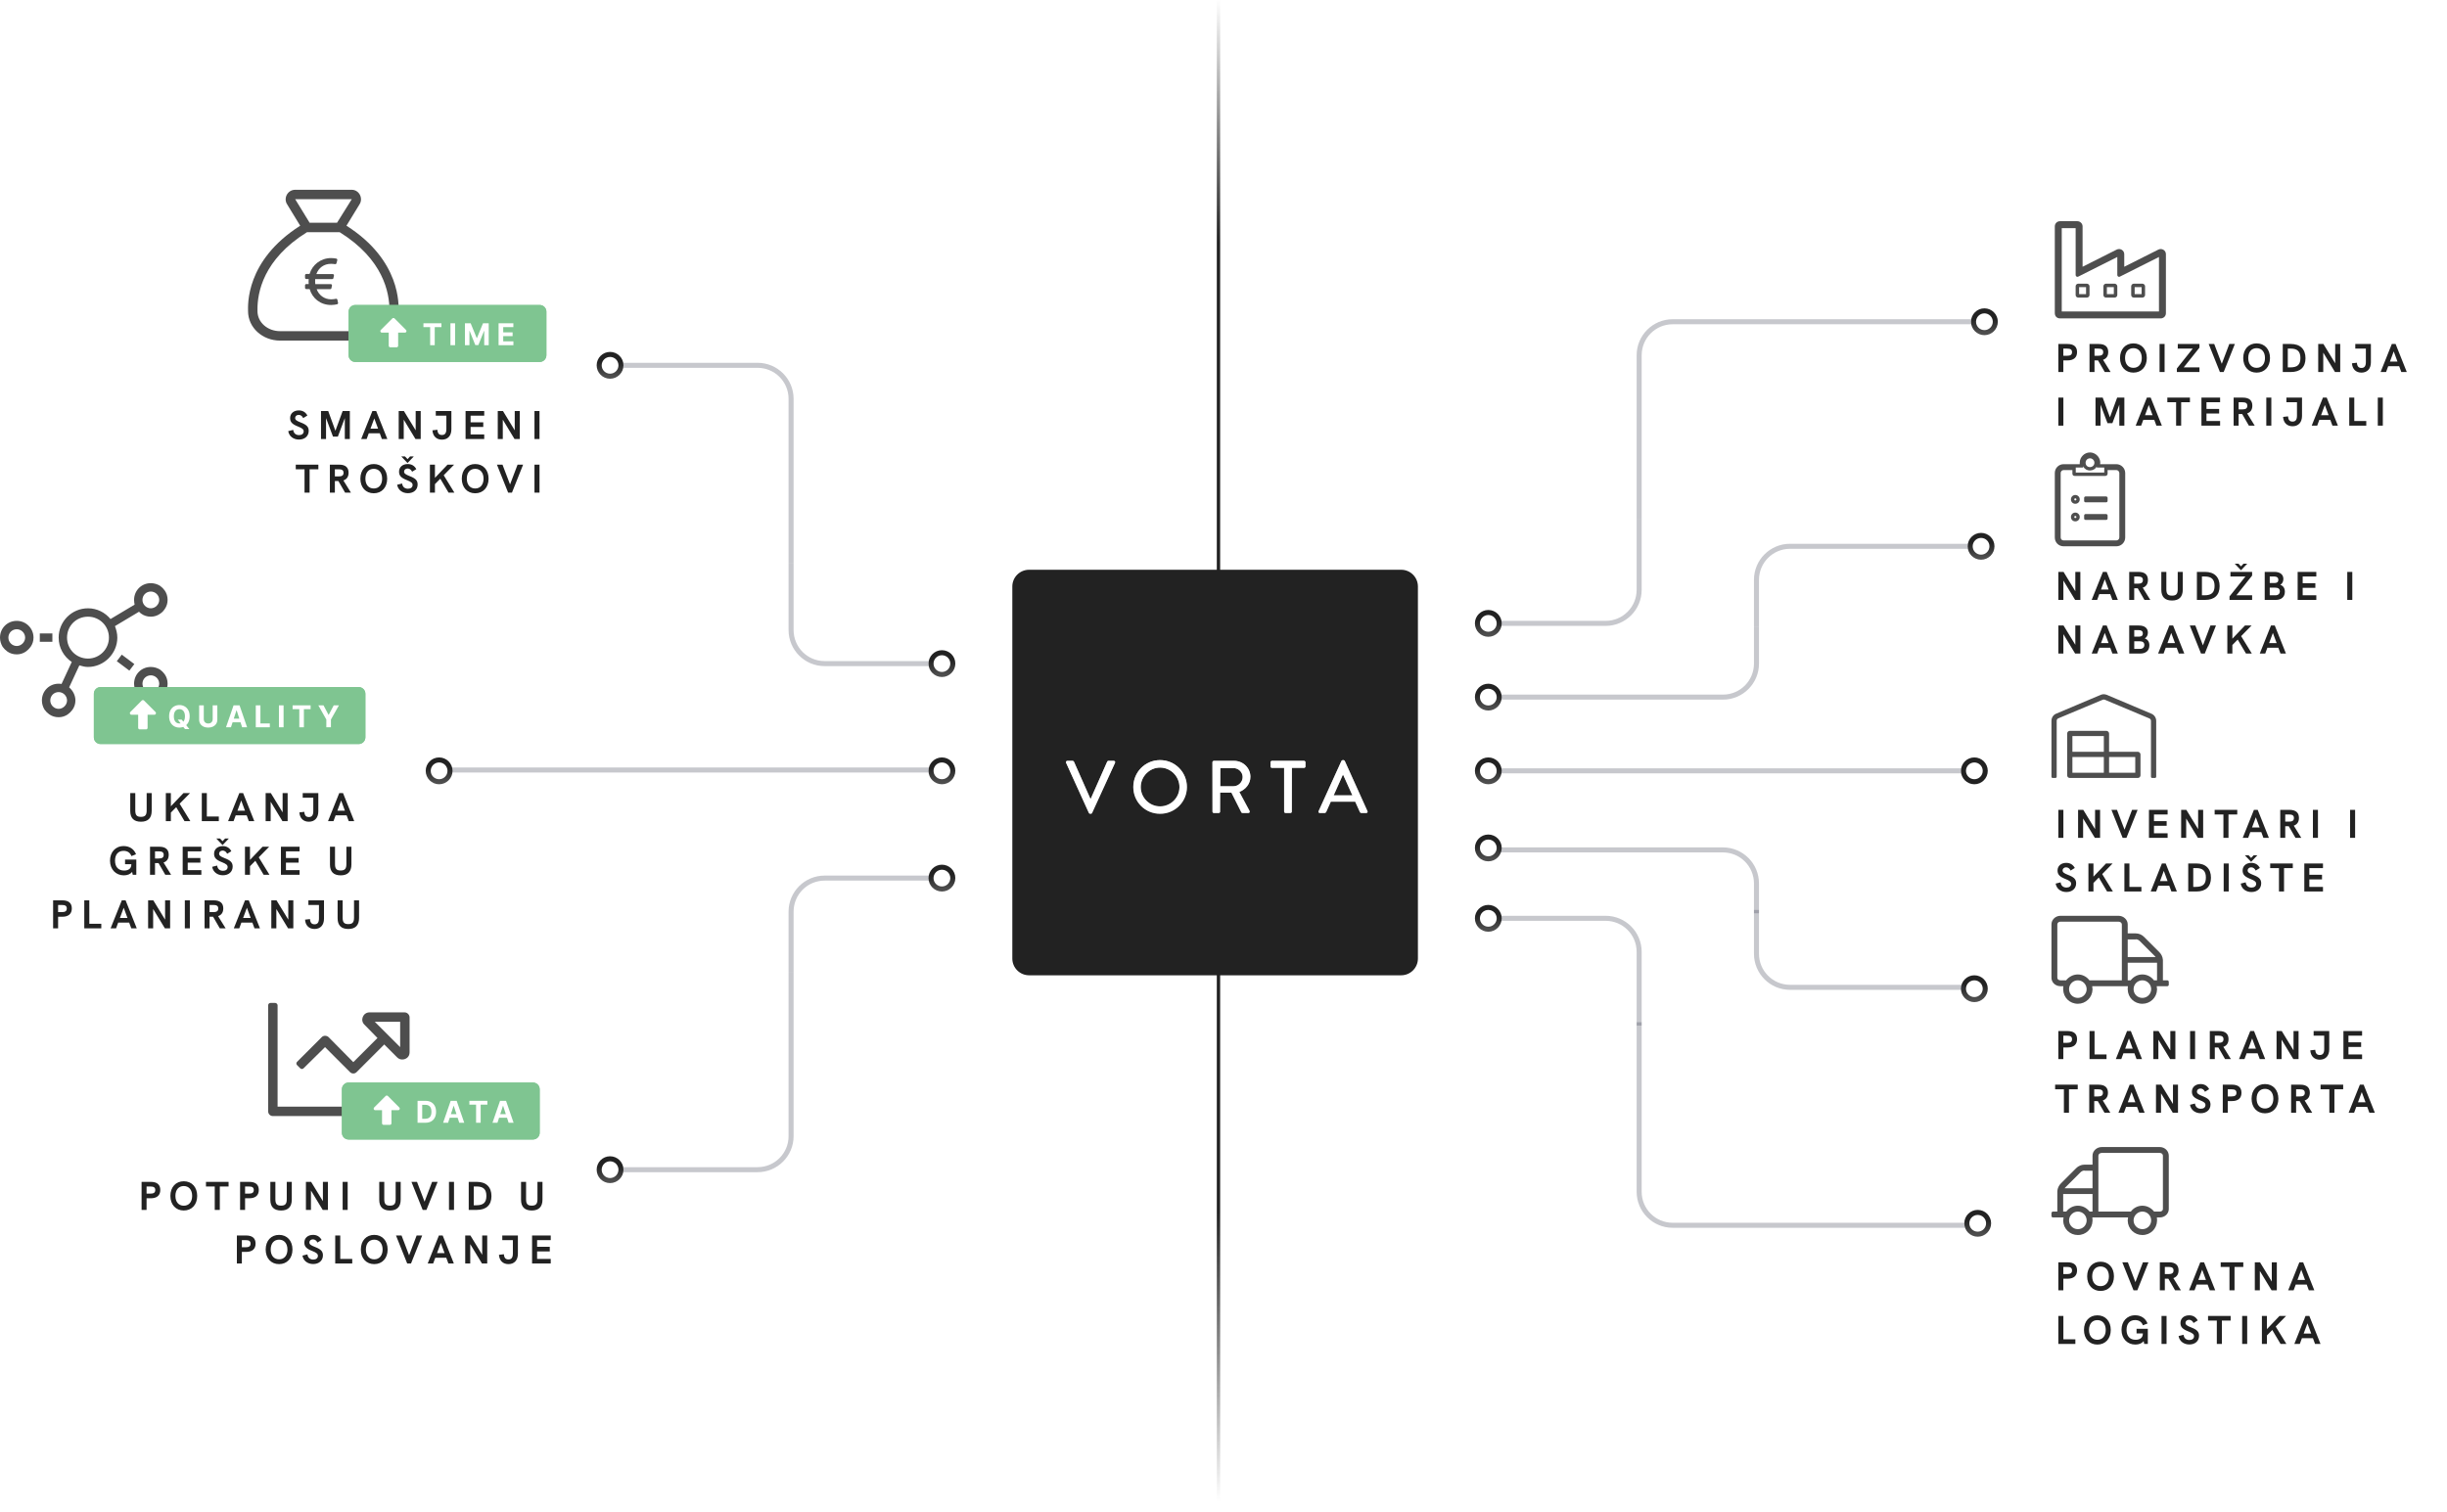 <svg width="730" height="451" viewBox="0 0 730 451" fill="none" xmlns="http://www.w3.org/2000/svg">
<path fill-rule="evenodd" clip-rule="evenodd" d="M281 230.5V229H131V230.5H281Z" fill="#444957" fill-opacity="0.3"/>
<path fill-rule="evenodd" clip-rule="evenodd" d="M514 207.25H446V208.75H514C519.937 208.75 524.75 203.937 524.75 198V187H523.25V198C523.25 203.109 519.109 207.25 514 207.25Z" fill="#444957" fill-opacity="0.3"/>
<path fill-rule="evenodd" clip-rule="evenodd" d="M589 230.75V229.25H446.5V230.75H589Z" fill="#444957" fill-opacity="0.3"/>
<path fill-rule="evenodd" clip-rule="evenodd" d="M514 254.34H446V252.84H514C519.937 252.84 524.75 257.653 524.75 263.59V272.5H523.25V263.59C523.25 258.481 519.109 254.34 514 254.34Z" fill="#444957" fill-opacity="0.3"/>
<path fill-rule="evenodd" clip-rule="evenodd" d="M479 274.75H447V273.25H479C484.937 273.25 489.75 278.063 489.75 284V306H488.25V284C488.25 278.891 484.109 274.75 479 274.75Z" fill="#444957" fill-opacity="0.3"/>
<path fill-rule="evenodd" clip-rule="evenodd" d="M523.25 173V187H524.75V173C524.75 167.891 528.891 163.75 534 163.75H588V162.25H534C528.063 162.25 523.25 167.063 523.25 173Z" fill="#444957" fill-opacity="0.3"/>
<path fill-rule="evenodd" clip-rule="evenodd" d="M488.25 355.59V305H489.75V355.59C489.75 360.698 493.891 364.84 499 364.84H586.5V366.34H499C493.063 366.34 488.25 361.527 488.25 355.59Z" fill="#444957" fill-opacity="0.3"/>
<path fill-rule="evenodd" clip-rule="evenodd" d="M363 451V4.37114e-08L364 0V451H363Z" fill="url(#paint0_linear_22_275)"/>
<path opacity="0.8" d="M103.356 67.348L107.223 61.02C108.454 59.174 107.135 56.625 104.938 56.625H88.063C85.778 56.625 84.459 59.174 85.69 61.02L89.557 67.348C73.121 77.807 74 91.166 74 92.836C74 97.758 78.307 101.625 83.581 101.625H109.332C114.606 101.625 118.913 97.758 118.913 92.836C118.913 91.166 119.704 77.719 103.356 67.348ZM88.063 59.438H104.938L100.543 66.469H92.37L88.063 59.438ZM116.188 92.836C116.188 96.176 113.112 98.812 109.332 98.812H83.581C79.801 98.812 76.813 96.176 76.813 92.836V92.572C76.725 87.299 78.571 77.367 91.579 69.281H101.334C114.342 77.367 116.188 87.299 116.188 92.572V92.836Z" fill="#222222"/>
<path opacity="0.8" d="M100.844 90.344L100.656 89.438C100.594 89.219 100.406 89.094 100.188 89.156C99.875 89.219 99.375 89.312 98.781 89.312C96.75 89.312 95.125 88.062 94.469 86.281H98.531C98.688 86.281 98.844 86.156 98.875 85.969L99.031 85.219C99.094 84.969 98.906 84.781 98.688 84.781H94.062C94 84.25 94 83.75 94.031 83.281H99.125C99.281 83.281 99.438 83.156 99.469 82.969L99.625 82.219C99.688 82 99.5 81.781 99.281 81.781H94.375C95.031 79.938 96.625 78.719 98.75 78.719C99.188 78.719 99.656 78.781 99.938 78.812C100.125 78.844 100.312 78.75 100.375 78.562L100.625 77.625C100.656 77.406 100.531 77.188 100.312 77.156C99.969 77.094 99.406 77 98.781 77C95.656 77 93.156 79.031 92.344 81.75H91.375C91.156 81.75 91 81.938 91 82.125V82.875C91 83.094 91.156 83.25 91.375 83.25H92.094C92.031 83.75 92.062 84.375 92.094 84.75H91.375C91.156 84.75 91 84.938 91 85.125V85.875C91 86.094 91.156 86.25 91.375 86.25H92.375C93.188 89.031 95.594 91 98.781 91C99.531 91 100.188 90.875 100.563 90.781C100.781 90.75 100.906 90.531 100.844 90.344Z" fill="#222222"/>
<path fill-rule="evenodd" clip-rule="evenodd" d="M479 185.25H444V186.75H479C484.937 186.75 489.75 181.937 489.75 176V155H488.25V176C488.25 181.109 484.109 185.25 479 185.25Z" fill="#444957" fill-opacity="0.3"/>
<path fill-rule="evenodd" clip-rule="evenodd" d="M488.25 106V155H489.75V106C489.75 100.891 493.891 96.75 499 96.75H591V95.25H499C493.063 95.25 488.25 100.063 488.25 106Z" fill="#444957" fill-opacity="0.3"/>
<path fill-rule="evenodd" clip-rule="evenodd" d="M588 96C588 93.791 589.791 92 592 92C594.209 92 596 93.791 596 96C596 98.209 594.209 100 592 100C589.791 100 588 98.209 588 96Z" fill="white"/>
<path fill-rule="evenodd" clip-rule="evenodd" d="M589.5 96C589.5 94.619 590.619 93.5 592 93.5C593.381 93.5 594.5 94.619 594.5 96C594.5 97.381 593.381 98.5 592 98.5C590.619 98.5 589.5 97.381 589.5 96ZM592 92C589.791 92 588 93.791 588 96C588 98.209 589.791 100 592 100C594.209 100 596 98.209 596 96C596 93.791 594.209 92 592 92Z" fill="url(#paint1_linear_22_275)"/>
<path fill-rule="evenodd" clip-rule="evenodd" d="M439 186C439 183.791 440.791 182 443 182C445.209 182 447 183.791 447 186C447 188.209 445.209 190 443 190C440.791 190 439 188.209 439 186Z" fill="white"/>
<path fill-rule="evenodd" clip-rule="evenodd" d="M441.5 186C441.5 184.619 442.619 183.5 444 183.5C445.381 183.5 446.5 184.619 446.5 186C446.5 187.381 445.381 188.5 444 188.5C442.619 188.5 441.5 187.381 441.5 186ZM444 182C441.791 182 440 183.791 440 186C440 188.209 441.791 190 444 190C446.209 190 448 188.209 448 186C448 183.791 446.209 182 444 182Z" fill="url(#paint2_linear_22_275)"/>
<path fill-rule="evenodd" clip-rule="evenodd" d="M439 208C439 205.791 440.791 204 443 204C445.209 204 447 205.791 447 208C447 210.209 445.209 212 443 212C440.791 212 439 210.209 439 208Z" fill="white"/>
<path fill-rule="evenodd" clip-rule="evenodd" d="M441.5 208C441.5 206.619 442.619 205.5 444 205.5C445.381 205.5 446.5 206.619 446.5 208C446.5 209.381 445.381 210.5 444 210.5C442.619 210.5 441.5 209.381 441.5 208ZM444 204C441.791 204 440 205.791 440 208C440 210.209 441.791 212 444 212C446.209 212 448 210.209 448 208C448 205.791 446.209 204 444 204Z" fill="url(#paint3_linear_22_275)"/>
<path fill-rule="evenodd" clip-rule="evenodd" d="M439 230C439 227.791 440.791 226 443 226C445.209 226 447 227.791 447 230C447 232.209 445.209 234 443 234C440.791 234 439 232.209 439 230Z" fill="white"/>
<path fill-rule="evenodd" clip-rule="evenodd" d="M441.5 230C441.5 228.619 442.619 227.5 444 227.5C445.381 227.5 446.5 228.619 446.5 230C446.5 231.381 445.381 232.5 444 232.5C442.619 232.5 441.5 231.381 441.5 230ZM444 226C441.791 226 440 227.791 440 230C440 232.209 441.791 234 444 234C446.209 234 448 232.209 448 230C448 227.791 446.209 226 444 226Z" fill="url(#paint4_linear_22_275)"/>
<path fill-rule="evenodd" clip-rule="evenodd" d="M439 254C439 251.791 440.791 250 443 250C445.209 250 447 251.791 447 254C447 256.209 445.209 258 443 258C440.791 258 439 256.209 439 254Z" fill="white"/>
<path fill-rule="evenodd" clip-rule="evenodd" d="M441.5 253C441.5 251.619 442.619 250.5 444 250.5C445.381 250.5 446.5 251.619 446.5 253C446.5 254.381 445.381 255.5 444 255.5C442.619 255.5 441.5 254.381 441.5 253ZM444 249C441.791 249 440 250.791 440 253C440 255.209 441.791 257 444 257C446.209 257 448 255.209 448 253C448 250.791 446.209 249 444 249Z" fill="url(#paint5_linear_22_275)"/>
<path fill-rule="evenodd" clip-rule="evenodd" d="M439 274C439 271.791 440.791 270 443 270C445.209 270 447 271.791 447 274C447 276.209 445.209 278 443 278C440.791 278 439 276.209 439 274Z" fill="white"/>
<path fill-rule="evenodd" clip-rule="evenodd" d="M441.5 274C441.5 272.619 442.619 271.5 444 271.5C445.381 271.5 446.5 272.619 446.5 274C446.5 275.381 445.381 276.5 444 276.5C442.619 276.5 441.5 275.381 441.5 274ZM444 270C441.791 270 440 271.791 440 274C440 276.209 441.791 278 444 278C446.209 278 448 276.209 448 274C448 271.791 446.209 270 444 270Z" fill="url(#paint6_linear_22_275)"/>
<path fill-rule="evenodd" clip-rule="evenodd" d="M587 163C587 160.791 588.791 159 591 159C593.209 159 595 160.791 595 163C595 165.209 593.209 167 591 167C588.791 167 587 165.209 587 163Z" fill="white"/>
<path fill-rule="evenodd" clip-rule="evenodd" d="M588.5 163C588.5 161.619 589.619 160.5 591 160.5C592.381 160.5 593.5 161.619 593.5 163C593.5 164.381 592.381 165.5 591 165.5C589.619 165.5 588.5 164.381 588.5 163ZM591 159C588.791 159 587 160.791 587 163C587 165.209 588.791 167 591 167C593.209 167 595 165.209 595 163C595 160.791 593.209 159 591 159Z" fill="url(#paint7_linear_22_275)"/>
<path fill-rule="evenodd" clip-rule="evenodd" d="M585 230C585 227.791 586.791 226 589 226C591.209 226 593 227.791 593 230C593 232.209 591.209 234 589 234C586.791 234 585 232.209 585 230Z" fill="white"/>
<path fill-rule="evenodd" clip-rule="evenodd" d="M586.5 230C586.5 228.619 587.619 227.5 589 227.5C590.381 227.5 591.5 228.619 591.5 230C591.5 231.381 590.381 232.5 589 232.5C587.619 232.5 586.5 231.381 586.5 230ZM589 226C586.791 226 585 227.791 585 230C585 232.209 586.791 234 589 234C591.209 234 593 232.209 593 230C593 227.791 591.209 226 589 226Z" fill="#222222"/>
<path fill-rule="evenodd" clip-rule="evenodd" d="M585 296C585 293.791 586.791 292 589 292C591.209 292 593 293.791 593 296C593 298.209 591.209 300 589 300C586.791 300 585 298.209 585 296Z" fill="white"/>
<path fill-rule="evenodd" clip-rule="evenodd" d="M586.5 295C586.5 293.619 587.619 292.5 589 292.5C590.381 292.5 591.5 293.619 591.5 295C591.5 296.381 590.381 297.5 589 297.5C587.619 297.5 586.5 296.381 586.5 295ZM589 291C586.791 291 585 292.791 585 295C585 297.209 586.791 299 589 299C591.209 299 593 297.209 593 295C593 292.791 591.209 291 589 291Z" fill="url(#paint8_linear_22_275)"/>
<path fill-rule="evenodd" clip-rule="evenodd" d="M586 365C586 362.791 587.791 361 590 361C592.209 361 594 362.791 594 365C594 367.209 592.209 369 590 369C587.791 369 586 367.209 586 365Z" fill="white"/>
<path fill-rule="evenodd" clip-rule="evenodd" d="M587.5 365C587.5 363.619 588.619 362.5 590 362.5C591.381 362.5 592.5 363.619 592.5 365C592.5 366.381 591.381 367.5 590 367.5C588.619 367.5 587.5 366.381 587.5 365ZM590 361C587.791 361 586 362.791 586 365C586 367.209 587.791 369 590 369C592.209 369 594 367.209 594 365C594 362.791 592.209 361 590 361Z" fill="url(#paint9_linear_22_275)"/>
<path fill-rule="evenodd" clip-rule="evenodd" d="M523.25 284.59V271.5H524.75V284.59C524.75 289.698 528.891 293.84 534 293.84H586V295.34H534C528.063 295.34 523.25 290.527 523.25 284.59Z" fill="#444957" fill-opacity="0.3"/>
<path fill-rule="evenodd" clip-rule="evenodd" d="M246 197.25H281V198.75H246C240.063 198.75 235.25 193.937 235.25 188V168H236.75V188C236.75 193.109 240.891 197.25 246 197.25Z" fill="#444957" fill-opacity="0.3"/>
<path fill-rule="evenodd" clip-rule="evenodd" d="M236.75 119V168H235.25V119C235.25 113.891 231.109 109.75 226 109.75H183.5V108.25H226C231.937 108.25 236.75 113.063 236.75 119Z" fill="#444957" fill-opacity="0.3"/>
<path fill-rule="evenodd" clip-rule="evenodd" d="M246 262.75H281V261.25H246C240.063 261.25 235.25 266.063 235.25 272V290H236.75V272C236.75 266.891 240.891 262.75 246 262.75Z" fill="#444957" fill-opacity="0.3"/>
<path fill-rule="evenodd" clip-rule="evenodd" d="M236.75 339V290H235.25V339C235.25 344.109 231.109 348.25 226 348.25H183.5V349.75H226C231.937 349.75 236.75 344.937 236.75 339Z" fill="#444957" fill-opacity="0.3"/>
<path d="M104 93C104 91.895 104.895 91 106 91H161C162.105 91 163 91.895 163 93V106C163 107.105 162.105 108 161 108H106C104.895 108 104 107.105 104 106V93Z" fill="#7FC591"/>
<path fill-rule="evenodd" clip-rule="evenodd" d="M161 92H106C105.448 92 105 92.448 105 93V106C105 106.552 105.448 107 106 107H161C161.552 107 162 106.552 162 106V93C162 92.448 161.552 92 161 92ZM106 91C104.895 91 104 91.895 104 93V106C104 107.105 104.895 108 106 108H161C162.105 108 163 107.105 163 106V93C163 91.895 162.105 91 161 91H106Z" fill="#7FC591"/>
<path d="M118.312 103.625C118.566 103.625 118.781 103.43 118.781 103.156V99.25H120.793C121.223 99.25 121.418 98.762 121.125 98.449L117.707 95.012C117.512 94.836 117.219 94.836 117.043 95.012L113.605 98.449C113.312 98.762 113.508 99.25 113.937 99.25H115.969V103.156C115.969 103.43 116.164 103.625 116.437 103.625H118.312Z" fill="white"/>
<path opacity="0.8" d="M124.297 330.187L82.812 330.188V299.953C82.812 299.602 82.461 299.25 82.109 299.25H80.703C80.264 299.25 80 299.602 80 299.953V331.594C80 332.385 80.615 333 81.406 333H124.297C124.648 333 125 332.736 125 332.297V330.891C125 330.539 124.648 330.187 124.297 330.187ZM88.613 316.828C88.35 317.092 88.35 317.531 88.613 317.795L89.58 318.762C89.844 319.025 90.283 319.025 90.547 318.762L96.963 312.434L104.434 319.904C104.961 320.432 105.84 320.432 106.367 319.904L114.629 311.643L118.496 315.51C118.936 315.949 119.463 316.125 119.99 316.125C121.133 316.125 122.188 315.334 122.188 314.016V303.557C122.188 302.766 121.484 302.062 120.693 302.062H110.234C108.301 302.062 107.334 304.436 108.74 305.754L112.607 309.709L105.4 316.916L98.018 309.445C97.402 308.918 96.523 308.918 95.996 309.445L88.613 316.828ZM111.816 304.875H119.375V312.434L111.816 304.875Z" fill="#222222"/>
<path d="M628.312 148.125H622.188C621.914 148.125 621.75 148.344 621.75 148.562V149.438C621.75 149.711 621.914 149.875 622.188 149.875H628.312C628.531 149.875 628.75 149.711 628.75 149.438V148.562C628.75 148.344 628.531 148.125 628.312 148.125ZM628.312 153.375H622.188C621.914 153.375 621.75 153.594 621.75 153.812V154.688C621.75 154.961 621.914 155.125 622.188 155.125H628.312C628.531 155.125 628.75 154.961 628.75 154.688V153.812C628.75 153.594 628.531 153.375 628.312 153.375ZM619.125 147.688C618.359 147.688 617.812 148.289 617.812 149C617.812 149.766 618.359 150.312 619.125 150.312C619.836 150.312 620.438 149.766 620.438 149C620.438 148.289 619.836 147.688 619.125 147.688ZM619.125 152.938C618.359 152.938 617.812 153.539 617.812 154.25C617.812 155.016 618.359 155.562 619.125 155.562C619.836 155.562 620.438 155.016 620.438 154.25C620.438 153.539 619.836 152.938 619.125 152.938ZM631.375 138.5H626.508C626.508 138.391 626.562 138.227 626.562 138.062C626.562 136.422 625.141 135 623.5 135C621.805 135 620.438 136.422 620.438 138.062C620.438 138.227 620.438 138.391 620.438 138.5H615.625C614.148 138.5 613 139.703 613 141.125V160.375C613 161.852 614.148 163 615.625 163H631.375C632.797 163 634 161.852 634 160.375V141.125C634 139.703 632.797 138.5 631.375 138.5ZM623.5 136.75C624.211 136.75 624.812 137.352 624.812 138.062C624.812 138.828 624.211 139.375 623.5 139.375C622.734 139.375 622.188 138.828 622.188 138.062C622.188 137.352 622.734 136.75 623.5 136.75ZM632.25 160.375C632.25 160.867 631.812 161.25 631.375 161.25H615.625C615.133 161.25 614.75 160.867 614.75 160.375V141.125C614.75 140.688 615.133 140.25 615.625 140.25H618.25V141.344C618.25 141.727 618.523 142 618.906 142H628.094C628.422 142 628.75 141.727 628.75 141.344V140.25H631.375C631.812 140.25 632.25 140.688 632.25 141.125V160.375Z" fill="white"/>
<path opacity="0.8" fill-rule="evenodd" clip-rule="evenodd" d="M625.508 139.225C625.102 139.931 624.338 140.375 623.5 140.375C622.577 140.375 621.813 139.887 621.438 139.142V139.5H619.25V141H627.75V139.5H625.508V139.225ZM618.899 148.774C618.849 148.825 618.812 148.903 618.812 149C618.812 149.138 618.858 149.205 618.889 149.236C618.92 149.267 618.987 149.312 619.125 149.312C619.222 149.312 619.3 149.276 619.351 149.226C619.398 149.18 619.438 149.11 619.438 149C619.438 148.931 619.408 148.851 619.341 148.784C619.274 148.717 619.194 148.688 619.125 148.688C619.015 148.688 618.945 148.727 618.899 148.774ZM618.899 154.024C618.849 154.075 618.812 154.153 618.812 154.25C618.812 154.388 618.858 154.455 618.889 154.486C618.92 154.517 618.987 154.562 619.125 154.562C619.222 154.562 619.3 154.526 619.351 154.476C619.398 154.43 619.438 154.36 619.438 154.25C619.438 154.181 619.408 154.101 619.341 154.034C619.274 153.967 619.194 153.938 619.125 153.938C619.015 153.938 618.945 153.977 618.899 154.024ZM626.508 137.507C626.232 136.113 624.952 135 623.5 135C621.805 135 620.438 136.422 620.438 138.062V138.5H615.625C614.148 138.5 613 139.703 613 141.125V160.375C613 161.852 614.148 163 615.625 163H631.375C632.797 163 634 161.852 634 160.375V141.125C634 139.703 632.797 138.5 631.375 138.5H626.508C626.508 138.451 626.519 138.391 626.531 138.324C626.546 138.243 626.562 138.153 626.562 138.062C626.562 137.874 626.544 137.688 626.508 137.507ZM627.504 138.565C627.504 138.565 627.504 138.564 627.505 138.562L627.504 138.565ZM622.188 148.125H628.312C628.531 148.125 628.75 148.344 628.75 148.562V149.438C628.75 149.711 628.531 149.875 628.312 149.875H622.188C621.914 149.875 621.75 149.711 621.75 149.438V148.562C621.75 148.344 621.914 148.125 622.188 148.125ZM622.188 153.375H628.312C628.531 153.375 628.75 153.594 628.75 153.812V154.688C628.75 154.961 628.531 155.125 628.312 155.125H622.188C621.914 155.125 621.75 154.961 621.75 154.688V153.812C621.75 153.594 621.914 153.375 622.188 153.375ZM617.812 149C617.812 148.289 618.359 147.688 619.125 147.688C619.836 147.688 620.438 148.289 620.438 149C620.438 149.766 619.836 150.312 619.125 150.312C618.359 150.312 617.812 149.766 617.812 149ZM617.812 154.25C617.812 153.539 618.359 152.938 619.125 152.938C619.836 152.938 620.438 153.539 620.438 154.25C620.438 155.016 619.836 155.562 619.125 155.562C618.359 155.562 617.812 155.016 617.812 154.25ZM624.812 138.062C624.812 137.352 624.211 136.75 623.5 136.75C622.734 136.75 622.188 137.352 622.188 138.062C622.188 138.828 622.734 139.375 623.5 139.375C624.211 139.375 624.812 138.828 624.812 138.062ZM631.375 161.25C631.812 161.25 632.25 160.867 632.25 160.375V141.125C632.25 140.688 631.812 140.25 631.375 140.25H628.75V141.344C628.75 141.727 628.422 142 628.094 142H618.906C618.523 142 618.25 141.727 618.25 141.344V140.25H615.625C615.133 140.25 614.75 140.688 614.75 141.125V160.375C614.75 160.867 615.133 161.25 615.625 161.25H631.375Z" fill="#222222"/>
<path d="M102 325C102 323.895 102.895 323 104 323H159C160.105 323 161 323.895 161 325V338C161 339.105 160.105 340 159 340H104C102.895 340 102 339.105 102 338V325Z" fill="#7FC591"/>
<path fill-rule="evenodd" clip-rule="evenodd" d="M159 324H104C103.448 324 103 324.448 103 325V338C103 338.552 103.448 339 104 339H159C159.552 339 160 338.552 160 338V325C160 324.448 159.552 324 159 324ZM104 323C102.895 323 102 323.895 102 325V338C102 339.105 102.895 340 104 340H159C160.105 340 161 339.105 161 338V325C161 323.895 160.105 323 159 323H104Z" fill="#7FC591"/>
<path d="M116.312 335.625C116.566 335.625 116.781 335.43 116.781 335.156V331.25H118.793C119.223 331.25 119.418 330.762 119.125 330.449L115.707 327.012C115.512 326.836 115.219 326.836 115.043 327.012L111.605 330.449C111.312 330.762 111.508 331.25 111.937 331.25H113.969V335.156C113.969 335.43 114.164 335.625 114.437 335.625H116.312Z" fill="white"/>
<path d="M302 175C302 172.239 304.239 170 307 170H418C420.761 170 423 172.239 423 175V286C423 288.761 420.761 291 418 291H307C304.239 291 302 288.761 302 286V175Z" fill="#222222"/>
<g filter="url(#filter0_d_22_275)">
<path d="M324.829 238.571C324.896 238.705 325.052 238.816 325.207 238.816H325.43C325.608 238.816 325.741 238.705 325.808 238.571L332.637 223.601C332.771 223.312 332.593 223.022 332.259 223.022H330.68C330.479 223.022 330.346 223.156 330.301 223.267L325.408 234.278H325.274L320.38 223.267C320.336 223.156 320.18 223.022 320.002 223.022H318.423C318.089 223.022 317.911 223.312 318.045 223.601L324.829 238.571Z" fill="url(#paint10_linear_22_275)"/>
<path d="M324.829 238.571C324.896 238.705 325.052 238.816 325.207 238.816H325.43C325.608 238.816 325.741 238.705 325.808 238.571L332.637 223.601C332.771 223.312 332.593 223.022 332.259 223.022H330.68C330.479 223.022 330.346 223.156 330.301 223.267L325.408 234.278H325.274L320.38 223.267C320.336 223.156 320.18 223.022 320.002 223.022H318.423C318.089 223.022 317.911 223.312 318.045 223.601L324.829 238.571Z" fill="url(#paint11_linear_22_275)"/>
<path d="M338.091 230.83C338.091 235.279 341.628 238.816 346.077 238.816C350.526 238.816 354.085 235.279 354.085 230.83C354.085 226.381 350.526 222.8 346.077 222.8C341.628 222.8 338.091 226.381 338.091 230.83ZM340.315 230.83C340.315 227.672 342.918 225.025 346.077 225.025C349.258 225.025 351.86 227.672 351.86 230.83C351.86 234.011 349.258 236.592 346.077 236.592C342.918 236.592 340.315 234.011 340.315 230.83Z" fill="url(#paint12_linear_22_275)"/>
<path d="M338.091 230.83C338.091 235.279 341.628 238.816 346.077 238.816C350.526 238.816 354.085 235.279 354.085 230.83C354.085 226.381 350.526 222.8 346.077 222.8C341.628 222.8 338.091 226.381 338.091 230.83ZM340.315 230.83C340.315 227.672 342.918 225.025 346.077 225.025C349.258 225.025 351.86 227.672 351.86 230.83C351.86 234.011 349.258 236.592 346.077 236.592C342.918 236.592 340.315 234.011 340.315 230.83Z" fill="url(#paint13_linear_22_275)"/>
<path d="M361.705 238.171C361.705 238.394 361.883 238.594 362.127 238.594H363.573C363.796 238.594 363.996 238.394 363.996 238.171V232.499H367.355L370.313 238.394C370.358 238.483 370.491 238.594 370.669 238.594H372.404C372.783 238.594 372.938 238.238 372.783 237.949L369.735 232.299C371.67 231.52 373.027 229.829 373.027 227.783C373.027 225.136 370.847 223.022 368.178 223.022H362.127C361.883 223.022 361.705 223.223 361.705 223.445V238.171ZM364.04 230.586V225.18H368C369.446 225.18 370.714 226.381 370.714 227.827C370.714 229.362 369.446 230.586 368 230.586H364.04Z" fill="url(#paint14_linear_22_275)"/>
<path d="M361.705 238.171C361.705 238.394 361.883 238.594 362.127 238.594H363.573C363.796 238.594 363.996 238.394 363.996 238.171V232.499H367.355L370.313 238.394C370.358 238.483 370.491 238.594 370.669 238.594H372.404C372.783 238.594 372.938 238.238 372.783 237.949L369.735 232.299C371.67 231.52 373.027 229.829 373.027 227.783C373.027 225.136 370.847 223.022 368.178 223.022H362.127C361.883 223.022 361.705 223.223 361.705 223.445V238.171ZM364.04 230.586V225.18H368C369.446 225.18 370.714 226.381 370.714 227.827C370.714 229.362 369.446 230.586 368 230.586H364.04Z" fill="url(#paint15_linear_22_275)"/>
<path d="M383.083 238.171C383.083 238.394 383.283 238.594 383.505 238.594H384.973C385.196 238.594 385.396 238.394 385.396 238.171V225.113H389.022C389.267 225.113 389.445 224.913 389.445 224.691V223.445C389.445 223.223 389.267 223.022 389.022 223.022H379.457C379.212 223.022 379.034 223.223 379.034 223.445V224.691C379.034 224.913 379.212 225.113 379.457 225.113H383.083V238.171Z" fill="url(#paint16_linear_22_275)"/>
<path d="M383.083 238.171C383.083 238.394 383.283 238.594 383.505 238.594H384.973C385.196 238.594 385.396 238.394 385.396 238.171V225.113H389.022C389.267 225.113 389.445 224.913 389.445 224.691V223.445C389.445 223.223 389.267 223.022 389.022 223.022H379.457C379.212 223.022 379.034 223.223 379.034 223.445V224.691C379.034 224.913 379.212 225.113 379.457 225.113H383.083V238.171Z" fill="url(#paint17_linear_22_275)"/>
<path d="M393.741 238.594H395.143C395.409 238.594 395.587 238.416 395.654 238.26C396.099 237.237 396.566 236.236 397.011 235.213H404.285L405.664 238.26C405.753 238.46 405.909 238.594 406.176 238.594H407.577C407.911 238.594 408.089 238.305 407.955 238.015L401.171 223.045C401.104 222.911 400.904 222.8 400.793 222.8H400.57C400.459 222.8 400.259 222.911 400.192 223.045L393.363 238.015C393.229 238.305 393.407 238.594 393.741 238.594ZM397.879 233.3L400.592 227.204H400.704L403.44 233.3H397.879Z" fill="url(#paint18_linear_22_275)"/>
<path d="M393.741 238.594H395.143C395.409 238.594 395.587 238.416 395.654 238.26C396.099 237.237 396.566 236.236 397.011 235.213H404.285L405.664 238.26C405.753 238.46 405.909 238.594 406.176 238.594H407.577C407.911 238.594 408.089 238.305 407.955 238.015L401.171 223.045C401.104 222.911 400.904 222.8 400.793 222.8H400.57C400.459 222.8 400.259 222.911 400.192 223.045L393.363 238.015C393.229 238.305 393.407 238.594 393.741 238.594ZM397.879 233.3L400.592 227.204H400.704L403.44 233.3H397.879Z" fill="url(#paint19_linear_22_275)"/>
</g>
<path opacity="0.8" fill-rule="evenodd" clip-rule="evenodd" d="M621.286 67.554C621.286 66.713 620.573 66 619.732 66H614.554C613.647 66 613 66.713 613 67.554V93.446C613 94.353 613.647 95 614.554 95H644.589C645.43 95 646.143 94.353 646.143 93.446V75.839C646.143 74.674 644.912 73.962 643.877 74.479L633.714 79.594V75.839C633.714 74.674 632.484 73.962 631.448 74.479L621.286 79.594V67.554ZM619.927 82.571C619.603 82.701 619.214 82.442 619.214 82.054V68.071H615.071V92.929H644.071V76.68L632.355 82.571C632.031 82.701 631.643 82.442 631.643 82.054V76.68L619.927 82.571ZM638.893 87.75V85.679H636.821V87.75H638.893ZM630.607 85.679H628.536V87.75H630.607V85.679ZM622.321 85.679H620.25V87.75H622.321V85.679ZM639.929 88.009C639.929 88.462 639.54 88.786 639.152 88.786H636.562C636.109 88.786 635.786 88.462 635.786 88.009V85.42C635.786 85.031 636.109 84.643 636.562 84.643H639.152C639.54 84.643 639.929 85.031 639.929 85.42V88.009ZM631.643 85.42V88.009C631.643 88.462 631.254 88.786 630.866 88.786H628.277C627.823 88.786 627.5 88.462 627.5 88.009V85.42C627.5 85.031 627.823 84.643 628.277 84.643H630.866C631.254 84.643 631.643 85.031 631.643 85.42ZM623.357 85.42V88.009C623.357 88.462 622.969 88.786 622.58 88.786H619.991C619.537 88.786 619.214 88.463 619.214 88.009V85.42C619.214 85.031 619.537 84.643 619.991 84.643H622.58C622.969 84.643 623.357 85.031 623.357 85.42Z" fill="#222222"/>
<path d="M637.781 224.312H629.188V218.844C629.188 218.453 628.797 218.062 628.406 218.062H617.469C617.029 218.062 616.688 218.453 616.688 218.844V231.344C616.688 231.783 617.029 232.125 617.469 232.125H637.781C638.172 232.125 638.562 231.783 638.562 231.344V225.094C638.562 224.703 638.172 224.312 637.781 224.312ZM627.625 230.562H618.25V225.875H627.625V230.562ZM627.625 224.312H618.25V219.625H627.625V224.312ZM637 230.562H629.188V225.875H637V230.562ZM641.785 212.936L628.504 207.32C627.918 207.076 627.283 207.076 626.697 207.32L613.416 212.936C612.537 213.277 612 214.156 612 215.084V231.734C612 231.979 612.146 232.125 612.391 232.125H613.172C613.367 232.125 613.562 231.979 613.562 231.734V215.084C613.562 214.742 613.709 214.498 614.002 214.352L627.283 208.785C627.479 208.687 627.723 208.687 627.918 208.785L641.199 214.352C641.492 214.498 641.688 214.742 641.688 215.084V231.734C641.688 231.979 641.834 232.125 642.078 232.125H642.859C643.055 232.125 643.25 231.979 643.25 231.734V215.084C643.25 214.156 642.664 213.277 641.785 212.936Z" fill="white"/>
<path opacity="0.8" fill-rule="evenodd" clip-rule="evenodd" d="M628.504 207.32L641.785 212.936C642.664 213.277 643.25 214.156 643.25 215.084V231.734C643.25 231.979 643.055 232.125 642.859 232.125H642.078C641.834 232.125 641.688 231.979 641.688 231.734V215.084C641.688 214.742 641.492 214.498 641.199 214.352L627.918 208.785C627.723 208.687 627.479 208.687 627.283 208.785L614.002 214.352C613.709 214.498 613.562 214.742 613.562 215.084V231.734C613.562 231.979 613.367 232.125 613.172 232.125H612.391C612.146 232.125 612 231.979 612 231.734V215.084C612 214.156 612.537 213.277 613.416 212.936L626.697 207.32C627.283 207.076 627.918 207.076 628.504 207.32ZM637.781 224.312C638.172 224.312 638.562 224.703 638.562 225.094V231.344C638.562 231.783 638.172 232.125 637.781 232.125H617.469C617.029 232.125 616.688 231.783 616.688 231.344V218.844C616.688 218.453 617.029 218.062 617.469 218.062H628.406C628.797 218.062 629.188 218.453 629.188 218.844V224.312H637.781ZM627.625 230.562V225.875H618.25V230.562H627.625ZM627.625 224.312V219.625H618.25V224.312H627.625ZM637 230.562V225.875H629.188V230.562H637Z" fill="#222222"/>
<path opacity="0.8" d="M646.562 290.5H645.25V284.594C645.25 283.719 644.867 282.789 644.211 282.133L639.617 277.539C638.961 276.883 638.086 276.5 637.156 276.5H634.75V273.82C634.75 272.398 633.492 271.25 632.016 271.25H614.68C613.203 271.25 612 272.398 612 273.82V289.734C612 291.156 613.203 292.25 614.68 292.25H615.555C615.5 292.578 615.5 292.852 615.5 293.125C615.5 295.586 617.414 297.5 619.875 297.5C622.281 297.5 624.25 295.586 624.25 293.125C624.25 292.852 624.195 292.578 624.141 292.25H634.805C634.75 292.578 634.75 292.852 634.75 293.125C634.75 295.586 636.664 297.5 639.125 297.5C641.531 297.5 643.5 295.586 643.5 293.125C643.5 292.852 643.445 292.578 643.391 292.25H646.562C646.781 292.25 647 292.086 647 291.812V290.937C647 290.719 646.781 290.5 646.562 290.5ZM637.156 278.25C637.594 278.25 638.031 278.469 638.359 278.797L642.953 283.391C643.008 283.445 643.008 283.5 643.062 283.555H634.75V278.305H637.156V278.25ZM619.875 295.75C618.398 295.75 617.25 294.602 617.25 293.125C617.25 291.703 618.398 290.5 619.875 290.5C621.297 290.5 622.5 291.703 622.5 293.125C622.5 294.602 621.297 295.75 619.875 295.75ZM623.32 290.5C622.555 289.461 621.297 288.75 619.875 288.75C618.453 288.75 617.195 289.461 616.375 290.5H614.68C614.133 290.5 613.75 290.172 613.75 289.734V273.82C613.75 273.383 614.133 273 614.68 273H632.016C632.562 273 633 273.383 633 273.82V290.5H623.32ZM639.125 295.75C637.648 295.75 636.5 294.602 636.5 293.125C636.5 291.703 637.648 290.5 639.125 290.5C640.547 290.5 641.75 291.703 641.75 293.125C641.75 294.602 640.547 295.75 639.125 295.75ZM639.125 288.75C637.648 288.75 636.445 289.461 635.625 290.5H634.75V285.25H643.5V290.5H642.57C641.805 289.461 640.547 288.75 639.125 288.75Z" fill="white"/>
<path opacity="0.8" fill-rule="evenodd" clip-rule="evenodd" d="M645.25 286.555C645.25 286.568 645.25 286.581 645.25 286.594V292.5H646.562C646.781 292.5 647 292.719 647 292.937V293.812C647 294.086 646.781 294.25 646.562 294.25H643.391C643.399 294.298 643.407 294.345 643.414 294.39C643.46 294.658 643.5 294.891 643.5 295.125C643.5 295.167 643.499 295.208 643.498 295.25C643.433 297.65 641.49 299.5 639.125 299.5C636.706 299.5 634.815 297.65 634.752 295.25C634.751 295.208 634.75 295.167 634.75 295.125C634.75 294.852 634.75 294.578 634.805 294.25H624.141C624.149 294.298 624.157 294.345 624.164 294.39C624.21 294.658 624.25 294.891 624.25 295.125C624.25 295.167 624.249 295.208 624.248 295.25C624.183 297.65 622.24 299.5 619.875 299.5C617.456 299.5 615.565 297.65 615.502 295.25C615.501 295.208 615.5 295.167 615.5 295.125C615.5 294.852 615.5 294.578 615.555 294.25H614.68C614.634 294.25 614.589 294.249 614.544 294.247C613.13 294.182 612 293.113 612 291.734V275.82C612 274.398 613.203 273.25 614.68 273.25H632.016C633.492 273.25 634.75 274.398 634.75 275.82V278.5H637.156C638.086 278.5 638.961 278.883 639.617 279.539L644.211 284.133C644.798 284.72 645.166 285.526 645.237 286.315C645.245 286.395 645.249 286.475 645.25 286.555ZM642.953 285.391C642.98 285.418 642.994 285.445 643.008 285.473C643.021 285.5 643.035 285.527 643.062 285.555H634.75V280.305H637.156V280.25C637.286 280.25 637.415 280.269 637.542 280.305C637.76 280.366 637.97 280.475 638.156 280.619C638.228 280.673 638.296 280.733 638.359 280.797L642.953 285.391ZM616.375 292.5C617.195 291.461 618.453 290.75 619.875 290.75C621.297 290.75 622.555 291.461 623.32 292.5H633V275.82C633 275.383 632.562 275 632.016 275H614.68C614.133 275 613.75 275.383 613.75 275.82V291.734C613.75 292.172 614.133 292.5 614.68 292.5H616.375ZM642.5 292.407C641.729 291.419 640.504 290.75 639.125 290.75C637.722 290.75 636.565 291.392 635.75 292.348C635.707 292.398 635.666 292.448 635.625 292.5H634.75V287.25H643.5V292.5H642.57C642.547 292.469 642.524 292.438 642.5 292.407ZM617.25 295.125C617.25 296.602 618.398 297.75 619.875 297.75C621.297 297.75 622.5 296.602 622.5 295.125C622.5 293.703 621.297 292.5 619.875 292.5C618.398 292.5 617.25 293.703 617.25 295.125ZM636.5 295.125C636.5 296.602 637.648 297.75 639.125 297.75C640.547 297.75 641.75 296.602 641.75 295.125C641.75 293.703 640.547 292.5 639.125 292.5C637.648 292.5 636.5 293.703 636.5 295.125Z" fill="#222222"/>
<path d="M612.438 359.5H613.75V353.594C613.75 352.719 614.133 351.789 614.789 351.133L619.383 346.539C620.039 345.883 620.914 345.5 621.844 345.5H624.25V342.82C624.25 341.398 625.508 340.25 626.984 340.25H644.32C645.797 340.25 647 341.398 647 342.82V358.734C647 360.156 645.797 361.25 644.32 361.25H643.445C643.5 361.578 643.5 361.852 643.5 362.125C643.5 364.586 641.586 366.5 639.125 366.5C636.719 366.5 634.75 364.586 634.75 362.125C634.75 361.852 634.805 361.578 634.859 361.25H624.195C624.25 361.578 624.25 361.852 624.25 362.125C624.25 364.586 622.336 366.5 619.875 366.5C617.469 366.5 615.5 364.586 615.5 362.125C615.5 361.852 615.555 361.578 615.609 361.25H612.438C612.219 361.25 612 361.086 612 360.812V359.937C612 359.719 612.219 359.5 612.438 359.5ZM621.844 347.25C621.406 347.25 620.969 347.469 620.641 347.797L616.047 352.391C615.992 352.445 615.992 352.5 615.938 352.555H624.25V347.305H621.844V347.25ZM639.125 364.75C640.602 364.75 641.75 363.602 641.75 362.125C641.75 360.703 640.602 359.5 639.125 359.5C637.703 359.5 636.5 360.703 636.5 362.125C636.5 363.602 637.703 364.75 639.125 364.75ZM635.68 359.5C636.445 358.461 637.703 357.75 639.125 357.75C640.547 357.75 641.805 358.461 642.625 359.5H644.32C644.867 359.5 645.25 359.172 645.25 358.734V342.82C645.25 342.383 644.867 342 644.32 342H626.984C626.438 342 626 342.383 626 342.82V359.5H635.68ZM619.875 364.75C621.352 364.75 622.5 363.602 622.5 362.125C622.5 360.703 621.352 359.5 619.875 359.5C618.453 359.5 617.25 360.703 617.25 362.125C617.25 363.602 618.453 364.75 619.875 364.75ZM619.875 357.75C621.352 357.75 622.555 358.461 623.375 359.5H624.25V354.25H615.5V359.5H616.43C617.195 358.461 618.453 357.75 619.875 357.75Z" fill="white"/>
<path opacity="0.8" fill-rule="evenodd" clip-rule="evenodd" d="M613.75 355.555C613.75 355.568 613.75 355.581 613.75 355.594V361.5H612.438C612.219 361.5 612 361.719 612 361.937V362.812C612 363.086 612.219 363.25 612.438 363.25H615.609C615.601 363.298 615.593 363.345 615.586 363.39C615.54 363.658 615.5 363.891 615.5 364.125C615.5 364.167 615.501 364.208 615.502 364.25C615.567 366.65 617.51 368.5 619.875 368.5C622.294 368.5 624.185 366.65 624.248 364.25C624.249 364.208 624.25 364.167 624.25 364.125C624.25 363.852 624.25 363.578 624.195 363.25H634.859C634.851 363.298 634.843 363.345 634.836 363.39C634.79 363.658 634.75 363.891 634.75 364.125C634.75 364.167 634.751 364.208 634.752 364.25C634.817 366.65 636.76 368.5 639.125 368.5C641.544 368.5 643.435 366.65 643.498 364.25C643.499 364.208 643.5 364.167 643.5 364.125C643.5 363.852 643.5 363.578 643.445 363.25H644.32C644.366 363.25 644.411 363.249 644.456 363.247C645.87 363.182 647 362.113 647 360.734V344.82C647 343.398 645.797 342.25 644.32 342.25H626.984C625.508 342.25 624.25 343.398 624.25 344.82V347.5H621.844C620.914 347.5 620.039 347.883 619.383 348.539L614.789 353.133C614.202 353.72 613.834 354.526 613.763 355.315C613.755 355.395 613.751 355.475 613.75 355.555ZM616.047 354.391C616.02 354.418 616.006 354.445 615.992 354.473C615.979 354.5 615.965 354.527 615.938 354.555H624.25V349.305H621.844V349.25C621.714 349.25 621.585 349.269 621.458 349.305C621.24 349.366 621.03 349.475 620.844 349.619C620.772 349.673 620.704 349.733 620.641 349.797L616.047 354.391ZM642.625 361.5C641.805 360.461 640.547 359.75 639.125 359.75C637.703 359.75 636.445 360.461 635.68 361.5H626V344.82C626 344.383 626.438 344 626.984 344H644.32C644.867 344 645.25 344.383 645.25 344.82V360.734C645.25 361.172 644.867 361.5 644.32 361.5H642.625ZM616.5 361.407C617.271 360.419 618.496 359.75 619.875 359.75C621.278 359.75 622.435 360.392 623.25 361.348C623.293 361.398 623.334 361.448 623.375 361.5H624.25V356.25H615.5V361.5H616.43C616.453 361.469 616.476 361.438 616.5 361.407ZM641.75 364.125C641.75 365.602 640.602 366.75 639.125 366.75C637.703 366.75 636.5 365.602 636.5 364.125C636.5 362.703 637.703 361.5 639.125 361.5C640.602 361.5 641.75 362.703 641.75 364.125ZM622.5 364.125C622.5 365.602 621.352 366.75 619.875 366.75C618.453 366.75 617.25 365.602 617.25 364.125C617.25 362.703 618.453 361.5 619.875 361.5C621.352 361.5 622.5 362.703 622.5 364.125Z" fill="#222222"/>
<path fill-rule="evenodd" clip-rule="evenodd" d="M277 198C277 195.791 278.791 194 281 194C283.209 194 285 195.791 285 198C285 200.209 283.209 202 281 202C278.791 202 277 200.209 277 198Z" fill="white"/>
<path fill-rule="evenodd" clip-rule="evenodd" d="M278.5 198C278.5 196.619 279.619 195.5 281 195.5C282.381 195.5 283.5 196.619 283.5 198C283.5 199.381 282.381 200.5 281 200.5C279.619 200.5 278.5 199.381 278.5 198ZM281 194C278.791 194 277 195.791 277 198C277 200.209 278.791 202 281 202C283.209 202 285 200.209 285 198C285 195.791 283.209 194 281 194Z" fill="url(#paint20_linear_22_275)"/>
<path fill-rule="evenodd" clip-rule="evenodd" d="M178 349C178 346.791 179.791 345 182 345C184.209 345 186 346.791 186 349C186 351.209 184.209 353 182 353C179.791 353 178 351.209 178 349Z" fill="white"/>
<path fill-rule="evenodd" clip-rule="evenodd" d="M179.5 349C179.5 347.619 180.619 346.5 182 346.5C183.381 346.5 184.5 347.619 184.5 349C184.5 350.381 183.381 351.5 182 351.5C180.619 351.5 179.5 350.381 179.5 349ZM182 345C179.791 345 178 346.791 178 349C178 351.209 179.791 353 182 353C184.209 353 186 351.209 186 349C186 346.791 184.209 345 182 345Z" fill="url(#paint21_linear_22_275)"/>
<path fill-rule="evenodd" clip-rule="evenodd" d="M125 230C125 227.791 126.791 226 129 226C131.209 226 133 227.791 133 230C133 232.209 131.209 234 129 234C126.791 234 125 232.209 125 230Z" fill="white"/>
<path fill-rule="evenodd" clip-rule="evenodd" d="M178 109C178 106.791 179.791 105 182 105C184.209 105 186 106.791 186 109C186 111.209 184.209 113 182 113C179.791 113 178 111.209 178 109Z" fill="white"/>
<path fill-rule="evenodd" clip-rule="evenodd" d="M179.5 109C179.5 107.619 180.619 106.5 182 106.5C183.381 106.5 184.5 107.619 184.5 109C184.5 110.381 183.381 111.5 182 111.5C180.619 111.5 179.5 110.381 179.5 109ZM182 105C179.791 105 178 106.791 178 109C178 111.209 179.791 113 182 113C184.209 113 186 111.209 186 109C186 106.791 184.209 105 182 105Z" fill="url(#paint22_linear_22_275)"/>
<path fill-rule="evenodd" clip-rule="evenodd" d="M278 262C278 259.791 279.791 258 282 258C284.209 258 286 259.791 286 262C286 264.209 284.209 266 282 266C279.791 266 278 264.209 278 262Z" fill="white"/>
<path fill-rule="evenodd" clip-rule="evenodd" d="M278.5 262C278.5 260.619 279.619 259.5 281 259.5C282.381 259.5 283.5 260.619 283.5 262C283.5 263.381 282.381 264.5 281 264.5C279.619 264.5 278.5 263.381 278.5 262ZM281 258C278.791 258 277 259.791 277 262C277 264.209 278.791 266 281 266C283.209 266 285 264.209 285 262C285 259.791 283.209 258 281 258Z" fill="url(#paint23_linear_22_275)"/>
<path fill-rule="evenodd" clip-rule="evenodd" d="M277 230C277 227.791 278.791 226 281 226C283.209 226 285 227.791 285 230C285 232.209 283.209 234 281 234C278.791 234 277 232.209 277 230Z" fill="white"/>
<path fill-rule="evenodd" clip-rule="evenodd" d="M278.5 230C278.5 228.619 279.619 227.5 281 227.5C282.381 227.5 283.5 228.619 283.5 230C283.5 231.381 282.381 232.5 281 232.5C279.619 232.5 278.5 231.381 278.5 230ZM281 226C278.791 226 277 227.791 277 230C277 232.209 278.791 234 281 234C283.209 234 285 232.209 285 230C285 227.791 283.209 226 281 226Z" fill="url(#paint24_linear_22_275)"/>
<path fill-rule="evenodd" clip-rule="evenodd" d="M127 228C127 225.791 128.791 224 131 224C133.209 224 135 225.791 135 228C135 230.209 133.209 232 131 232C128.791 232 127 230.209 127 228Z" fill="white"/>
<path fill-rule="evenodd" clip-rule="evenodd" d="M128.5 230C128.5 228.619 129.619 227.5 131 227.5C132.381 227.5 133.5 228.619 133.5 230C133.5 231.381 132.381 232.5 131 232.5C129.619 232.5 128.5 231.381 128.5 230ZM131 226C128.791 226 127 227.791 127 230C127 232.209 128.791 234 131 234C133.209 234 135 232.209 135 230C135 227.791 133.209 226 131 226Z" fill="url(#paint25_linear_22_275)"/>
<path opacity="0.8" d="M40.078 198.141L38.594 200.094L34.844 197.281L36.328 195.328L40.078 198.141ZM45 199C46.016 199 46.953 199.313 47.734 199.781C48.281 200.172 48.75 200.641 49.141 201.188C49.688 201.969 50 202.906 50 204C50 205.016 49.688 205.953 49.141 206.734C48.906 207.047 48.75 207.281 48.516 207.516C48.281 207.75 48.047 207.906 47.734 208.141C46.953 208.688 46.016 209 45 209C43.906 209 42.969 208.688 42.188 208.141C41.641 207.75 41.172 207.281 40.781 206.734C40.312 205.953 40 205.016 40 204C40 201.188 42.188 199 45 199ZM45 206.5C46.328 206.5 47.5 205.328 47.5 204C47.5 202.594 46.328 201.5 45 201.5C43.594 201.5 42.5 202.594 42.5 204C42.5 205.328 43.594 206.5 45 206.5ZM7.734 194.391C6.953 194.938 6.016 195.25 5 195.25C3.906 195.25 2.969 194.938 2.188 194.391C1.641 194 1.172 193.531 0.781 192.984C0.312 192.203 0 191.266 0 190.25C0 187.438 2.188 185.25 5 185.25C7.734 185.25 10 187.438 10 190.25C10 191.266 9.688 192.203 9.141 192.984C8.75 193.531 8.281 194 7.734 194.391ZM5 187.75C3.594 187.75 2.5 188.844 2.5 190.25C2.5 191.578 3.594 192.75 5 192.75C6.328 192.75 7.5 191.578 7.5 190.25C7.5 188.844 6.328 187.75 5 187.75ZM11.875 189H15.625V191.5H11.875V189ZM48.516 182.516C48.281 182.75 48.047 182.906 47.734 183.141C46.953 183.688 46.016 184 45 184C43.906 184 42.969 183.688 42.188 183.141C41.875 182.906 41.641 182.75 41.484 182.516L34.297 186.813C34.688 187.906 35 189 35 190.25C35 195.016 31.016 199 26.25 199C25.312 199 24.531 198.766 23.672 198.531L20.625 205.094C21.719 206.031 22.5 207.438 22.5 209C22.5 210.016 22.188 210.953 21.641 211.734C21.25 212.281 20.781 212.75 20.234 213.141C19.453 213.688 18.516 214 17.5 214C16.406 214 15.469 213.688 14.688 213.141C14.141 212.75 13.672 212.281 13.281 211.734C12.812 210.953 12.5 210.016 12.5 209C12.5 206.188 14.688 204 17.5 204C17.812 204 18.047 204 18.359 204.078L21.406 197.516C19.062 195.953 17.5 193.297 17.5 190.25C17.5 185.406 21.406 181.5 26.25 181.5C28.984 181.5 31.328 182.75 32.969 184.703L40.156 180.406C40.078 179.938 40 179.469 40 179C40 176.188 42.188 174 45 174C46.016 174 46.953 174.313 47.734 174.781C48.281 175.172 48.75 175.641 49.141 176.188C49.688 176.969 50 177.906 50 179C50 180.016 49.688 180.953 49.141 181.734C48.906 182.047 48.75 182.281 48.516 182.516ZM17.5 206.5C16.094 206.5 15 207.594 15 209C15 210.328 16.094 211.5 17.5 211.5C18.828 211.5 20 210.328 20 209C20 207.594 18.828 206.5 17.5 206.5ZM26.25 184C22.734 184 20 186.734 20 190.25C20 193.688 22.734 196.5 26.25 196.5C29.688 196.5 32.5 193.688 32.5 190.25C32.5 186.734 29.688 184 26.25 184ZM45 176.5C43.594 176.5 42.5 177.594 42.5 179C42.5 180.328 43.594 181.5 45 181.5C46.328 181.5 47.5 180.328 47.5 179C47.5 177.594 46.328 176.5 45 176.5Z" fill="#222222"/>
<path d="M28 207C28 205.895 28.895 205 30 205H107C108.105 205 109 205.895 109 207V220C109 221.105 108.105 222 107 222H30C28.895 222 28 221.105 28 220V207Z" fill="#7FC591"/>
<path fill-rule="evenodd" clip-rule="evenodd" d="M107 206H30C29.448 206 29 206.448 29 207V220C29 220.552 29.448 221 30 221H107C107.552 221 108 220.552 108 220V207C108 206.448 107.552 206 107 206ZM30 205C28.895 205 28 205.895 28 207V220C28 221.105 28.895 222 30 222H107C108.105 222 109 221.105 109 220V207C109 205.895 108.105 205 107 205H30Z" fill="#7FC591"/>
<path d="M41.688 217.625C41.434 217.625 41.219 217.43 41.219 217.156V213.25H39.207C38.777 213.25 38.582 212.762 38.875 212.449L42.293 209.012C42.488 208.836 42.781 208.836 42.957 209.012L46.395 212.449C46.688 212.762 46.492 213.25 46.062 213.25H44.031V217.156C44.031 217.43 43.836 217.625 43.562 217.625H41.688Z" fill="white"/>
<path d="M126.89 335H124.569V328.455H126.909C127.567 328.455 128.134 328.586 128.609 328.848C129.084 329.108 129.45 329.482 129.705 329.97C129.963 330.457 130.092 331.041 130.092 331.721C130.092 332.403 129.963 332.989 129.705 333.479C129.45 333.969 129.082 334.345 128.603 334.607C128.125 334.869 127.554 335 126.89 335ZM125.953 333.814H126.832C127.241 333.814 127.585 333.742 127.864 333.597C128.146 333.45 128.357 333.223 128.497 332.916C128.64 332.607 128.711 332.209 128.711 331.721C128.711 331.237 128.64 330.842 128.497 330.535C128.357 330.228 128.147 330.003 127.868 329.858C127.589 329.713 127.244 329.64 126.835 329.64H125.953V333.814Z" fill="white"/>
<path d="M133.676 335H132.193L134.453 328.455H136.236L138.493 335H137.01L135.37 329.95H135.319L133.676 335ZM133.584 332.427H137.086V333.508H133.584V332.427Z" fill="white"/>
<path d="M140.023 329.596V328.455H145.398V329.596H143.394V335H142.026V329.596H140.023Z" fill="white"/>
<path d="M148.403 335H146.92L149.18 328.455H150.963L153.22 335H151.737L150.097 329.95H150.046L148.403 335ZM148.311 332.427H151.813V333.508H148.311V332.427Z" fill="white"/>
<path d="M53.04 214.724H54.216L54.807 215.485L55.389 216.163L56.485 217.537H55.194L54.44 216.61L54.053 216.06L53.04 214.724ZM56.584 213.727C56.584 214.441 56.449 215.048 56.178 215.549C55.91 216.05 55.543 216.432 55.079 216.696C54.616 216.958 54.096 217.089 53.519 217.089C52.937 217.089 52.415 216.957 51.953 216.693C51.491 216.429 51.125 216.046 50.857 215.546C50.588 215.045 50.454 214.439 50.454 213.727C50.454 213.013 50.588 212.406 50.857 211.905C51.125 211.405 51.491 211.023 51.953 210.761C52.415 210.497 52.937 210.365 53.519 210.365C54.096 210.365 54.616 210.497 55.079 210.761C55.543 211.023 55.91 211.405 56.178 211.905C56.449 212.406 56.584 213.013 56.584 213.727ZM55.181 213.727C55.181 213.265 55.112 212.875 54.973 212.557C54.837 212.24 54.644 211.999 54.395 211.835C54.145 211.671 53.854 211.589 53.519 211.589C53.185 211.589 52.893 211.671 52.643 211.835C52.394 211.999 52.2 212.24 52.062 212.557C51.925 212.875 51.857 213.265 51.857 213.727C51.857 214.19 51.925 214.579 52.062 214.897C52.2 215.214 52.394 215.455 52.643 215.619C52.893 215.783 53.185 215.865 53.519 215.865C53.854 215.865 54.145 215.783 54.395 215.619C54.644 215.455 54.837 215.214 54.973 214.897C55.112 214.579 55.181 214.19 55.181 213.727Z" fill="white"/>
<path d="M63.452 210.454H64.836V214.705C64.836 215.182 64.722 215.6 64.494 215.958C64.268 216.316 63.952 216.595 63.545 216.795C63.138 216.994 62.664 217.093 62.123 217.093C61.579 217.093 61.104 216.994 60.697 216.795C60.29 216.595 59.974 216.316 59.748 215.958C59.522 215.6 59.409 215.182 59.409 214.705V210.454H60.793V214.587C60.793 214.836 60.847 215.058 60.956 215.252C61.067 215.446 61.222 215.598 61.423 215.709C61.623 215.82 61.856 215.875 62.123 215.875C62.391 215.875 62.624 215.82 62.822 215.709C63.023 215.598 63.177 215.446 63.286 215.252C63.397 215.058 63.452 214.836 63.452 214.587V210.454Z" fill="white"/>
<path d="M68.903 217H67.42L69.68 210.454H71.463L73.719 217H72.236L70.597 211.95H70.546L68.903 217ZM68.81 214.427H72.313V215.507H68.81V214.427Z" fill="white"/>
<path d="M76.307 217V210.454H77.691V215.859H80.497V217H76.307Z" fill="white"/>
<path d="M84.597 210.454V217H83.213V210.454H84.597Z" fill="white"/>
<path d="M87.287 211.595V210.454H92.662V211.595H90.658V217H89.29V211.595H87.287Z" fill="white"/>
<path d="M94.964 210.454H96.514L98.007 213.273H98.07L99.563 210.454H101.113L98.726 214.686V217H97.351V214.686L94.964 210.454Z" fill="white"/>
<path d="M126.32 97.596V96.455H131.695V97.596H129.691V103H128.324V97.596H126.32ZM135.764 96.455V103H134.381V96.455H135.764ZM138.703 96.455H140.41L142.212 100.852H142.289L144.092 96.455H145.798V103H144.456V98.74H144.402L142.708 102.968H141.794L140.1 98.724H140.045V103H138.703V96.455ZM148.738 103V96.455H153.149V97.596H150.122V99.155H152.922V100.296H150.122V101.859H153.162V103H148.738Z" fill="white"/>
<path d="M614.056 111V102.636H616.792C618.664 102.636 619.636 103.452 619.636 105.048C619.636 106.668 618.64 107.532 616.792 107.532H615.544V111H614.056ZM615.544 106.152H616.636C617.692 106.152 618.136 105.828 618.136 105.072C618.136 104.316 617.704 104.016 616.636 104.016H615.544V106.152ZM629.644 111H627.904L625.9 107.532H625.396H624.844V111H623.356V102.636H626.092C628.084 102.636 628.936 103.548 628.936 105.048C628.936 106.248 628.384 107.016 627.388 107.352L629.644 111ZM624.844 106.152H625.936C626.908 106.152 627.436 105.888 627.436 105.072C627.436 104.256 626.908 104.016 625.936 104.016H624.844V106.152ZM636.45 111.18C634.074 111.18 632.454 109.44 632.454 106.824C632.454 104.196 634.074 102.456 636.45 102.456C638.838 102.456 640.446 104.196 640.446 106.824C640.446 109.44 638.826 111.18 636.45 111.18ZM636.45 109.752C637.974 109.752 638.946 108.624 638.946 106.824C638.946 105.012 637.974 103.884 636.45 103.884C634.926 103.884 633.954 105 633.954 106.824C633.954 108.636 634.926 109.752 636.45 109.752ZM644.251 111V102.636H645.751V111H644.251ZM656.153 102.636V103.728L651.461 109.62H656.153V111H649.409V109.956L654.149 104.016H649.685V102.636H656.153ZM665.057 102.636H666.713L663.377 111H662.249L658.901 102.636H660.557L662.813 108.552L665.057 102.636ZM673.203 111.18C670.827 111.18 669.207 109.44 669.207 106.824C669.207 104.196 670.827 102.456 673.203 102.456C675.591 102.456 677.199 104.196 677.199 106.824C677.199 109.44 675.579 111.18 673.203 111.18ZM673.203 109.752C674.727 109.752 675.699 108.624 675.699 106.824C675.699 105.012 674.727 103.884 673.203 103.884C671.679 103.884 670.707 105 670.707 106.824C670.707 108.636 671.679 109.752 673.203 109.752ZM681.004 111V102.636H683.428C686.2 102.636 687.784 104.172 687.784 106.884C687.784 109.548 686.248 111 683.416 111H681.004ZM682.504 109.62H683.272C685.384 109.62 686.272 108.792 686.272 106.824C686.272 104.892 685.384 104.016 683.404 104.016H682.504V109.62ZM696.645 102.636H698.145V111H696.585L693.081 105.216V111H691.581V102.636H693.129L696.645 108.396V102.636ZM704.477 111.18C702.845 111.18 701.765 110.148 701.645 108.396L703.121 108.228C703.193 109.308 703.625 109.788 704.477 109.788C705.377 109.788 705.797 109.236 705.797 108.012V104.016H702.641V102.636H707.297V108.096C707.297 110.028 706.217 111.18 704.477 111.18ZM716.372 111L715.736 109.272H712.46L711.824 111H710.192L713.54 102.636H714.668L718.004 111H716.372ZM712.976 107.892H715.232L714.104 104.844L712.976 107.892ZM614.056 127V118.636H615.556V127H614.056ZM631.599 118.636H633.747V127H632.247V120.748L630.171 126.268H628.719L626.643 120.748V127H625.143V118.636H627.291L629.439 124.528L631.599 118.636ZM643.306 127L642.67 125.272H639.394L638.758 127H637.126L640.474 118.636H641.602L644.938 127H643.306ZM639.91 123.892H642.166L641.038 120.844L639.91 123.892ZM649.184 127V120.016H646.568V118.636H653.312V120.016H650.696V127H649.184ZM656.745 127V118.636H662.313V120.016H658.245V122.008H662.025V123.388H658.245V125.62H662.313V127H656.745ZM672.637 127H670.897L668.893 123.532H668.389H667.837V127H666.349V118.636H669.085C671.077 118.636 671.929 119.548 671.929 121.048C671.929 122.248 671.377 123.016 670.381 123.352L672.637 127ZM667.837 122.152H668.929C669.901 122.152 670.429 121.888 670.429 121.072C670.429 120.256 669.901 120.016 668.929 120.016H667.837V122.152ZM676.094 127V118.636H677.594V127H676.094ZM683.927 127.18C682.295 127.18 681.215 126.148 681.095 124.396L682.571 124.228C682.643 125.308 683.075 125.788 683.927 125.788C684.827 125.788 685.247 125.236 685.247 124.012V120.016H682.091V118.636H686.747V124.096C686.747 126.028 685.667 127.18 683.927 127.18ZM695.822 127L695.186 125.272H691.91L691.274 127H689.642L692.99 118.636H694.118L697.454 127H695.822ZM692.426 123.892H694.682L693.554 120.844L692.426 123.892ZM700.84 127V118.636H702.34V125.62H705.916V127H700.84ZM709.355 127V118.636H710.855V127H709.355Z" fill="#222222"/>
<path d="M89.191 131.156C87.523 131.156 86.227 130.16 85.987 128.636L87.475 128.264C87.583 129.26 88.243 129.824 89.215 129.824C90.055 129.824 90.595 129.404 90.595 128.696C90.595 128.12 90.163 127.76 88.927 127.268C87.175 126.584 86.551 125.948 86.551 124.736C86.551 123.38 87.595 122.456 89.155 122.456C90.283 122.456 91.171 122.972 91.699 123.98L90.451 124.748C90.163 124.124 89.671 123.788 89.107 123.788C88.507 123.788 88.051 124.184 88.051 124.7C88.051 125.252 88.459 125.564 89.719 126.056C91.507 126.74 92.095 127.376 92.095 128.564C92.095 130.124 90.907 131.156 89.191 131.156ZM102.219 122.636H104.367V131H102.867V124.748L100.791 130.268H99.339L97.263 124.748V131H95.763V122.636H97.911L100.059 128.528L102.219 122.636ZM113.926 131L113.29 129.272H110.014L109.378 131H107.746L111.094 122.636H112.222L115.558 131H113.926ZM110.53 127.892H112.786L111.658 124.844L110.53 127.892ZM124.008 122.636H125.508V131H123.948L120.444 125.216V131H118.944V122.636H120.492L124.008 128.396V122.636ZM131.84 131.18C130.208 131.18 129.128 130.148 129.008 128.396L130.484 128.228C130.556 129.308 130.988 129.788 131.84 129.788C132.74 129.788 133.16 129.236 133.16 128.012V124.016H130.004V122.636H134.66V128.096C134.66 130.028 133.58 131.18 131.84 131.18ZM138.891 131V122.636H144.459V124.016H140.391V126.008H144.171V127.388H140.391V129.62H144.459V131H138.891ZM153.559 122.636H155.059V131H153.499L149.995 125.216V131H148.495V122.636H150.043L153.559 128.396V122.636ZM159.447 131V122.636H160.947V131H159.447ZM90.85 147V140.016H88.234V138.636H94.978V140.016H92.362V147H90.85ZM104.699 147H102.959L100.955 143.532H100.451H99.899V147H98.411V138.636H101.147C103.139 138.636 103.991 139.548 103.991 141.048C103.991 142.248 103.439 143.016 102.443 143.352L104.699 147ZM99.899 142.152H100.991C101.963 142.152 102.491 141.888 102.491 141.072C102.491 140.256 101.963 140.016 100.991 140.016H99.899V142.152ZM111.505 147.18C109.129 147.18 107.509 145.44 107.509 142.824C107.509 140.196 109.129 138.456 111.505 138.456C113.893 138.456 115.501 140.196 115.501 142.824C115.501 145.44 113.881 147.18 111.505 147.18ZM111.505 145.752C113.029 145.752 114.001 144.624 114.001 142.824C114.001 141.012 113.029 139.884 111.505 139.884C109.981 139.884 109.009 141 109.009 142.824C109.009 144.636 109.981 145.752 111.505 145.752ZM121.576 138.156L119.704 136.188H120.82L121.576 136.992L122.332 136.188H123.448L121.576 138.156ZM121.684 147.156C120.016 147.156 118.72 146.16 118.48 144.636L119.968 144.264C120.076 145.26 120.736 145.824 121.708 145.824C122.548 145.824 123.088 145.404 123.088 144.696C123.088 144.12 122.656 143.76 121.42 143.268C119.668 142.584 119.044 141.948 119.044 140.736C119.044 139.38 120.088 138.456 121.648 138.456C122.776 138.456 123.664 138.972 124.192 139.98L122.944 140.748C122.656 140.124 122.164 139.788 121.6 139.788C121 139.788 120.544 140.184 120.544 140.7C120.544 141.252 120.952 141.564 122.212 142.056C124 142.74 124.588 143.376 124.588 144.564C124.588 146.124 123.4 147.156 121.684 147.156ZM135.563 147H133.823L131.351 142.836L129.755 144.456V147H128.255V138.636H129.755V142.572L133.511 138.636H135.479L132.371 141.804L135.563 147ZM141.759 147.18C139.383 147.18 137.763 145.44 137.763 142.824C137.763 140.196 139.383 138.456 141.759 138.456C144.147 138.456 145.755 140.196 145.755 142.824C145.755 145.44 144.135 147.18 141.759 147.18ZM141.759 145.752C143.283 145.752 144.255 144.624 144.255 142.824C144.255 141.012 143.283 139.884 141.759 139.884C140.235 139.884 139.263 141 139.263 142.824C139.263 144.636 140.235 145.752 141.759 145.752ZM154.404 138.636H156.06L152.724 147H151.596L148.248 138.636H149.904L152.16 144.552L154.404 138.636ZM159.447 147V138.636H160.947V147H159.447Z" fill="#222222"/>
<path d="M42.05 245.18C39.95 245.18 38.858 244.112 38.858 241.976V236.636H40.358V241.808C40.358 243.224 40.814 243.728 42.05 243.728C43.286 243.728 43.754 243.212 43.754 241.808V236.636H45.254V241.916C45.254 244.088 44.162 245.18 42.05 245.18ZM56.782 245H55.042L52.57 240.836L50.974 242.456V245H49.474V236.636H50.974V240.572L54.73 236.636H56.698L53.59 239.804L56.782 245ZM60.203 245V236.636H61.703V243.62H65.279V245H60.203ZM74.229 245L73.593 243.272H70.317L69.681 245H68.049L71.397 236.636H72.525L75.861 245H74.229ZM70.833 241.892H73.089L71.961 238.844L70.833 241.892ZM84.311 236.636H85.811V245H84.251L80.747 239.216V245H79.247V236.636H80.795L84.311 242.396V236.636ZM92.143 245.18C90.511 245.18 89.431 244.148 89.311 242.396L90.787 242.228C90.859 243.308 91.291 243.788 92.143 243.788C93.043 243.788 93.463 243.236 93.463 242.012V238.016H90.307V236.636H94.963V242.096C94.963 244.028 93.883 245.18 92.143 245.18ZM104.038 245L103.402 243.272H100.126L99.49 245H97.858L101.206 236.636H102.334L105.67 245H104.038ZM100.642 241.892H102.898L101.77 238.844L100.642 241.892ZM37.306 256.476H40.666V261H39.598L39.418 260.136C38.926 260.808 38.026 261.18 36.946 261.18C34.606 261.18 32.818 259.452 32.818 256.8C32.818 254.316 34.39 252.444 36.898 252.444C38.602 252.444 39.97 253.308 40.582 254.892L39.202 255.432C38.83 254.4 38.002 253.872 36.874 253.872C35.266 253.872 34.318 254.952 34.318 256.788C34.318 258.696 35.338 259.752 37.042 259.752C38.386 259.752 39.178 259.092 39.178 257.964V257.856H37.306V256.476ZM51.044 261H49.304L47.3 257.532H46.796H46.244V261H44.756V252.636H47.492C49.484 252.636 50.336 253.548 50.336 255.048C50.336 256.248 49.784 257.016 48.788 257.352L51.044 261ZM46.244 256.152H47.336C48.308 256.152 48.836 255.888 48.836 255.072C48.836 254.256 48.308 254.016 47.336 254.016H46.244V256.152ZM54.501 261V252.636H60.069V254.016H56.001V256.008H59.781V257.388H56.001V259.62H60.069V261H54.501ZM66.397 252.156L64.525 250.188H65.641L66.397 250.992L67.153 250.188H68.269L66.397 252.156ZM66.505 261.156C64.837 261.156 63.541 260.16 63.301 258.636L64.789 258.264C64.897 259.26 65.557 259.824 66.529 259.824C67.369 259.824 67.909 259.404 67.909 258.696C67.909 258.12 67.477 257.76 66.241 257.268C64.489 256.584 63.865 255.948 63.865 254.736C63.865 253.38 64.909 252.456 66.469 252.456C67.597 252.456 68.485 252.972 69.013 253.98L67.765 254.748C67.477 254.124 66.985 253.788 66.421 253.788C65.821 253.788 65.365 254.184 65.365 254.7C65.365 255.252 65.773 255.564 67.033 256.056C68.821 256.74 69.409 257.376 69.409 258.564C69.409 260.124 68.221 261.156 66.505 261.156ZM80.385 261H78.645L76.173 256.836L74.577 258.456V261H73.077V252.636H74.577V256.572L78.333 252.636H80.301L77.193 255.804L80.385 261ZM83.806 261V252.636H89.374V254.016H85.306V256.008H89.086V257.388H85.306V259.62H89.374V261H83.806ZM101.632 261.18C99.532 261.18 98.44 260.112 98.44 257.976V252.636H99.94V257.808C99.94 259.224 100.396 259.728 101.632 259.728C102.868 259.728 103.336 259.212 103.336 257.808V252.636H104.836V257.916C104.836 260.088 103.744 261.18 101.632 261.18ZM15.845 277V268.636H18.581C20.453 268.636 21.425 269.452 21.425 271.048C21.425 272.668 20.429 273.532 18.581 273.532H17.333V277H15.845ZM17.333 272.152H18.425C19.481 272.152 19.925 271.828 19.925 271.072C19.925 270.316 19.493 270.016 18.425 270.016H17.333V272.152ZM25.144 277V268.636H26.644V275.62H30.22V277H25.144ZM39.17 277L38.534 275.272H35.258L34.622 277H32.99L36.338 268.636H37.466L40.802 277H39.17ZM35.774 273.892H38.03L36.902 270.844L35.774 273.892ZM49.252 268.636H50.752V277H49.193L45.688 271.216V277H44.188V268.636H45.736L49.252 274.396V268.636ZM55.14 277V268.636H56.64V277H55.14ZM67.318 277H65.578L63.574 273.532H63.07H62.518V277H61.03V268.636H63.766C65.758 268.636 66.61 269.548 66.61 271.048C66.61 272.248 66.058 273.016 65.062 273.352L67.318 277ZM62.518 272.152H63.61C64.582 272.152 65.11 271.888 65.11 271.072C65.11 270.256 64.582 270.016 63.61 270.016H62.518V272.152ZM75.923 277L75.287 275.272H72.011L71.375 277H69.743L73.091 268.636H74.219L77.555 277H75.923ZM72.527 273.892H74.783L73.655 270.844L72.527 273.892ZM86.005 268.636H87.505V277H85.945L82.441 271.216V277H80.941V268.636H82.489L86.005 274.396V268.636ZM93.837 277.18C92.205 277.18 91.125 276.148 91.005 274.396L92.481 274.228C92.553 275.308 92.985 275.788 93.837 275.788C94.737 275.788 95.157 275.236 95.157 274.012V270.016H92.001V268.636H96.657V274.096C96.657 276.028 95.577 277.18 93.837 277.18ZM103.912 277.18C101.812 277.18 100.72 276.112 100.72 273.976V268.636H102.22V273.808C102.22 275.224 102.676 275.728 103.912 275.728C105.148 275.728 105.616 275.212 105.616 273.808V268.636H107.116V273.916C107.116 276.088 106.024 277.18 103.912 277.18Z" fill="#222222"/>
<path d="M42.238 361V352.636H44.974C46.846 352.636 47.818 353.452 47.818 355.048C47.818 356.668 46.822 357.532 44.974 357.532H43.726V361H42.238ZM43.726 356.152H44.818C45.874 356.152 46.318 355.828 46.318 355.072C46.318 354.316 45.886 354.016 44.818 354.016H43.726V356.152ZM54.828 361.18C52.452 361.18 50.832 359.44 50.832 356.824C50.832 354.196 52.452 352.456 54.828 352.456C57.216 352.456 58.824 354.196 58.824 356.824C58.824 359.44 57.204 361.18 54.828 361.18ZM54.828 359.752C56.352 359.752 57.324 358.624 57.324 356.824C57.324 355.012 56.352 353.884 54.828 353.884C53.304 353.884 52.332 355 52.332 356.824C52.332 358.636 53.304 359.752 54.828 359.752ZM64.063 361V354.016H61.447V352.636H68.191V354.016H65.575V361H64.063ZM71.624 361V352.636H74.36C76.232 352.636 77.204 353.452 77.204 355.048C77.204 356.668 76.208 357.532 74.36 357.532H73.112V361H71.624ZM73.112 356.152H74.204C75.26 356.152 75.704 355.828 75.704 355.072C75.704 354.316 75.272 354.016 74.204 354.016H73.112V356.152ZM83.843 361.18C81.743 361.18 80.65 360.112 80.65 357.976V352.636H82.15V357.808C82.15 359.224 82.606 359.728 83.843 359.728C85.079 359.728 85.546 359.212 85.546 357.808V352.636H87.046V357.916C87.046 360.088 85.954 361.18 83.843 361.18ZM96.331 352.636H97.831V361H96.27L92.766 355.216V361H91.266V352.636H92.814L96.331 358.396V352.636ZM102.218 361V352.636H103.718V361H102.218ZM116.33 361.18C114.23 361.18 113.138 360.112 113.138 357.976V352.636H114.638V357.808C114.638 359.224 115.094 359.728 116.33 359.728C117.566 359.728 118.034 359.212 118.034 357.808V352.636H119.534V357.916C119.534 360.088 118.442 361.18 116.33 361.18ZM128.902 352.636H130.558L127.222 361H126.094L122.746 352.636H124.402L126.658 358.552L128.902 352.636ZM133.944 361V352.636H135.444V361H133.944ZM139.833 361V352.636H142.257C145.029 352.636 146.613 354.172 146.613 356.884C146.613 359.548 145.077 361 142.245 361H139.833ZM141.333 359.62H142.101C144.213 359.62 145.101 358.792 145.101 356.824C145.101 354.892 144.213 354.016 142.233 354.016H141.333V359.62ZM158.632 361.18C156.532 361.18 155.44 360.112 155.44 357.976V352.636H156.94V357.808C156.94 359.224 157.396 359.728 158.632 359.728C159.868 359.728 160.336 359.212 160.336 357.808V352.636H161.836V357.916C161.836 360.088 160.744 361.18 158.632 361.18ZM70.665 377V368.636H73.401C75.273 368.636 76.245 369.452 76.245 371.048C76.245 372.668 75.249 373.532 73.401 373.532H72.153V377H70.665ZM72.153 372.152H73.245C74.301 372.152 74.745 371.828 74.745 371.072C74.745 370.316 74.313 370.016 73.245 370.016H72.153V372.152ZM83.255 377.18C80.879 377.18 79.259 375.44 79.259 372.824C79.259 370.196 80.879 368.456 83.255 368.456C85.643 368.456 87.251 370.196 87.251 372.824C87.251 375.44 85.631 377.18 83.255 377.18ZM83.255 375.752C84.779 375.752 85.751 374.624 85.751 372.824C85.751 371.012 84.779 369.884 83.255 369.884C81.731 369.884 80.759 371 80.759 372.824C80.759 374.636 81.731 375.752 83.255 375.752ZM93.433 377.156C91.766 377.156 90.469 376.16 90.23 374.636L91.718 374.264C91.826 375.26 92.486 375.824 93.457 375.824C94.297 375.824 94.838 375.404 94.838 374.696C94.838 374.12 94.406 373.76 93.169 373.268C91.418 372.584 90.793 371.948 90.793 370.736C90.793 369.38 91.838 368.456 93.397 368.456C94.525 368.456 95.413 368.972 95.942 369.98L94.694 370.748C94.406 370.124 93.913 369.788 93.35 369.788C92.749 369.788 92.293 370.184 92.293 370.7C92.293 371.252 92.701 371.564 93.962 372.056C95.749 372.74 96.338 373.376 96.338 374.564C96.338 376.124 95.15 377.156 93.433 377.156ZM100.005 377V368.636H101.505V375.62H105.081V377H100.005ZM111.646 377.18C109.27 377.18 107.65 375.44 107.65 372.824C107.65 370.196 109.27 368.456 111.646 368.456C114.034 368.456 115.642 370.196 115.642 372.824C115.642 375.44 114.022 377.18 111.646 377.18ZM111.646 375.752C113.17 375.752 114.142 374.624 114.142 372.824C114.142 371.012 113.17 369.884 111.646 369.884C110.122 369.884 109.15 371 109.15 372.824C109.15 374.636 110.122 375.752 111.646 375.752ZM124.291 368.636H125.947L122.611 377H121.483L118.135 368.636H119.791L122.047 374.552L124.291 368.636ZM133.767 377L133.131 375.272H129.855L129.219 377H127.587L130.935 368.636H132.063L135.399 377H133.767ZM130.371 373.892H132.627L131.499 370.844L130.371 373.892ZM143.849 368.636H145.349V377H143.789L140.285 371.216V377H138.785V368.636H140.333L143.849 374.396V368.636ZM151.681 377.18C150.049 377.18 148.969 376.148 148.849 374.396L150.325 374.228C150.397 375.308 150.829 375.788 151.681 375.788C152.581 375.788 153.001 375.236 153.001 374.012V370.016H149.845V368.636H154.501V374.096C154.501 376.028 153.421 377.18 151.681 377.18ZM158.732 377V368.636H164.3V370.016H160.232V372.008H164.012V373.388H160.232V375.62H164.3V377H158.732Z" fill="#222222"/>
<path d="M614.056 250V241.636H615.556V250H614.056ZM625.009 241.636H626.509V250H624.949L621.445 244.216V250H619.945V241.636H621.493L625.009 247.396V241.636ZM636.045 241.636H637.701L634.365 250H633.237L629.889 241.636H631.545L633.801 247.552L636.045 241.636ZM641.087 250V241.636H646.655V243.016H642.587V245.008H646.367V246.388H642.587V248.62H646.655V250H641.087ZM655.756 241.636H657.256V250H655.696L652.192 244.216V250H650.692V241.636H652.24L655.756 247.396V241.636ZM663.3 250V243.016H660.684V241.636H667.428V243.016H664.812V250H663.3ZM675.236 250L674.6 248.272H671.324L670.688 250H669.056L672.404 241.636H673.532L676.868 250H675.236ZM671.84 246.892H674.096L672.968 243.844L671.84 246.892ZM686.542 250H684.802L682.798 246.532H682.294H681.742V250H680.254V241.636H682.99C684.982 241.636 685.834 242.548 685.834 244.048C685.834 245.248 685.282 246.016 684.286 246.352L686.542 250ZM681.742 245.152H682.834C683.806 245.152 684.334 244.888 684.334 244.072C684.334 243.256 683.806 243.016 682.834 243.016H681.742V245.152ZM689.999 250V241.636H691.499V250H689.999ZM701.086 250V241.636H702.586V250H701.086ZM616.456 266.156C614.788 266.156 613.492 265.16 613.252 263.636L614.74 263.264C614.848 264.26 615.508 264.824 616.48 264.824C617.32 264.824 617.86 264.404 617.86 263.696C617.86 263.12 617.428 262.76 616.192 262.268C614.44 261.584 613.816 260.948 613.816 259.736C613.816 258.38 614.86 257.456 616.42 257.456C617.548 257.456 618.436 257.972 618.964 258.98L617.716 259.748C617.428 259.124 616.936 258.788 616.372 258.788C615.772 258.788 615.316 259.184 615.316 259.7C615.316 260.252 615.724 260.564 616.984 261.056C618.772 261.74 619.36 262.376 619.36 263.564C619.36 265.124 618.172 266.156 616.456 266.156ZM630.335 266H628.595L626.123 261.836L624.527 263.456V266H623.027V257.636H624.527V261.572L628.283 257.636H630.251L627.143 260.804L630.335 266ZM633.757 266V257.636H635.257V264.62H638.833V266H633.757ZM647.783 266L647.147 264.272H643.871L643.235 266H641.603L644.951 257.636H646.079L649.415 266H647.783ZM644.387 262.892H646.643L645.515 259.844L644.387 262.892ZM652.801 266V257.636H655.225C657.997 257.636 659.581 259.172 659.581 261.884C659.581 264.548 658.045 266 655.213 266H652.801ZM654.301 264.62H655.069C657.181 264.62 658.069 263.792 658.069 261.824C658.069 259.892 657.181 259.016 655.201 259.016H654.301V264.62ZM663.378 266V257.636H664.878V266H663.378ZM671.559 257.156L669.687 255.188H670.803L671.559 255.992L672.315 255.188H673.431L671.559 257.156ZM671.667 266.156C669.999 266.156 668.703 265.16 668.463 263.636L669.951 263.264C670.059 264.26 670.719 264.824 671.691 264.824C672.531 264.824 673.071 264.404 673.071 263.696C673.071 263.12 672.639 262.76 671.403 262.268C669.651 261.584 669.027 260.948 669.027 259.736C669.027 258.38 670.071 257.456 671.631 257.456C672.759 257.456 673.647 257.972 674.175 258.98L672.927 259.748C672.639 259.124 672.147 258.788 671.583 258.788C670.983 258.788 670.527 259.184 670.527 259.7C670.527 260.252 670.935 260.564 672.195 261.056C673.983 261.74 674.571 262.376 674.571 263.564C674.571 265.124 673.383 266.156 671.667 266.156ZM679.871 266V259.016H677.255V257.636H683.999V259.016H681.383V266H679.871ZM687.433 266V257.636H693.001V259.016H688.933V261.008H692.713V262.388H688.933V264.62H693.001V266H687.433Z" fill="#222222"/>
<path d="M614.056 316V307.636H616.792C618.664 307.636 619.636 308.452 619.636 310.048C619.636 311.668 618.64 312.532 616.792 312.532H615.544V316H614.056ZM615.544 311.152H616.636C617.692 311.152 618.136 310.828 618.136 310.072C618.136 309.316 617.704 309.016 616.636 309.016H615.544V311.152ZM623.356 316V307.636H624.856V314.62H628.432V316H623.356ZM637.382 316L636.746 314.272H633.47L632.834 316H631.202L634.55 307.636H635.678L639.014 316H637.382ZM633.986 312.892H636.242L635.114 309.844L633.986 312.892ZM647.464 307.636H648.964V316H647.404L643.9 310.216V316H642.4V307.636H643.948L647.464 313.396V307.636ZM653.352 316V307.636H654.852V316H653.352ZM665.529 316H663.789L661.785 312.532H661.281H660.729V316H659.241V307.636H661.977C663.969 307.636 664.821 308.548 664.821 310.048C664.821 311.248 664.269 312.016 663.273 312.352L665.529 316ZM660.729 311.152H661.821C662.793 311.152 663.321 310.888 663.321 310.072C663.321 309.256 662.793 309.016 661.821 309.016H660.729V311.152ZM674.135 316L673.499 314.272H670.223L669.587 316H667.955L671.303 307.636H672.431L675.767 316H674.135ZM670.739 312.892H672.995L671.867 309.844L670.739 312.892ZM684.217 307.636H685.717V316H684.157L680.653 310.216V316H679.153V307.636H680.701L684.217 313.396V307.636ZM692.049 316.18C690.417 316.18 689.337 315.148 689.217 313.396L690.693 313.228C690.765 314.308 691.197 314.788 692.049 314.788C692.949 314.788 693.369 314.236 693.369 313.012V309.016H690.213V307.636H694.869V313.096C694.869 315.028 693.789 316.18 692.049 316.18ZM699.099 316V307.636H704.667V309.016H700.599V311.008H704.379V312.388H700.599V314.62H704.667V316H699.099ZM615.712 332V325.016H613.096V323.636H619.84V325.016H617.224V332H615.712ZM629.562 332H627.821L625.817 328.532H625.313H624.761V332H623.273V323.636H626.009C628.002 323.636 628.854 324.548 628.854 326.048C628.854 327.248 628.302 328.016 627.306 328.352L629.562 332ZM624.761 327.152H625.853C626.825 327.152 627.354 326.888 627.354 326.072C627.354 325.256 626.825 325.016 625.853 325.016H624.761V327.152ZM638.167 332L637.531 330.272H634.255L633.619 332H631.987L635.335 323.636H636.463L639.799 332H638.167ZM634.771 328.892H637.027L635.899 325.844L634.771 328.892ZM648.249 323.636H649.749V332H648.189L644.685 326.216V332H643.185V323.636H644.733L648.249 329.396V323.636ZM656.537 332.156C654.869 332.156 653.573 331.16 653.333 329.636L654.821 329.264C654.929 330.26 655.589 330.824 656.561 330.824C657.401 330.824 657.941 330.404 657.941 329.696C657.941 329.12 657.509 328.76 656.273 328.268C654.521 327.584 653.897 326.948 653.897 325.736C653.897 324.38 654.941 323.456 656.501 323.456C657.629 323.456 658.517 323.972 659.045 324.98L657.797 325.748C657.509 325.124 657.017 324.788 656.453 324.788C655.853 324.788 655.397 325.184 655.397 325.7C655.397 326.252 655.805 326.564 657.065 327.056C658.853 327.74 659.441 328.376 659.441 329.564C659.441 331.124 658.253 332.156 656.537 332.156ZM663.108 332V323.636H665.844C667.716 323.636 668.688 324.452 668.688 326.048C668.688 327.668 667.692 328.532 665.844 328.532H664.596V332H663.108ZM664.596 327.152H665.688C666.744 327.152 667.188 326.828 667.188 326.072C667.188 325.316 666.756 325.016 665.688 325.016H664.596V327.152ZM675.699 332.18C673.323 332.18 671.703 330.44 671.703 327.824C671.703 325.196 673.323 323.456 675.699 323.456C678.087 323.456 679.695 325.196 679.695 327.824C679.695 330.44 678.075 332.18 675.699 332.18ZM675.699 330.752C677.223 330.752 678.195 329.624 678.195 327.824C678.195 326.012 677.223 324.884 675.699 324.884C674.175 324.884 673.203 326 673.203 327.824C673.203 329.636 674.175 330.752 675.699 330.752ZM689.788 332H688.048L686.044 328.532H685.54H684.988V332H683.5V323.636H686.236C688.228 323.636 689.08 324.548 689.08 326.048C689.08 327.248 688.528 328.016 687.532 328.352L689.788 332ZM684.988 327.152H686.08C687.052 327.152 687.58 326.888 687.58 326.072C687.58 325.256 687.052 325.016 686.08 325.016H684.988V327.152ZM694.901 332V325.016H692.285V323.636H699.029V325.016H696.413V332H694.901ZM706.838 332L706.202 330.272H702.926L702.29 332H700.658L704.006 323.636H705.134L708.47 332H706.838ZM703.442 328.892H705.698L704.57 325.844L703.442 328.892Z" fill="#222222"/>
<path d="M614.056 385V376.636H616.792C618.664 376.636 619.636 377.452 619.636 379.048C619.636 380.668 618.64 381.532 616.792 381.532H615.544V385H614.056ZM615.544 380.152H616.636C617.692 380.152 618.136 379.828 618.136 379.072C618.136 378.316 617.704 378.016 616.636 378.016H615.544V380.152ZM626.646 385.18C624.27 385.18 622.65 383.44 622.65 380.824C622.65 378.196 624.27 376.456 626.646 376.456C629.034 376.456 630.642 378.196 630.642 380.824C630.642 383.44 629.022 385.18 626.646 385.18ZM626.646 383.752C628.17 383.752 629.142 382.624 629.142 380.824C629.142 379.012 628.17 377.884 626.646 377.884C625.122 377.884 624.15 379 624.15 380.824C624.15 382.636 625.122 383.752 626.646 383.752ZM639.291 376.636H640.947L637.611 385H636.483L633.135 376.636H634.791L637.047 382.552L639.291 376.636ZM650.622 385H648.882L646.878 381.532H646.374H645.822V385H644.334V376.636H647.07C649.062 376.636 649.914 377.548 649.914 379.048C649.914 380.248 649.362 381.016 648.366 381.352L650.622 385ZM645.822 380.152H646.914C647.886 380.152 648.414 379.888 648.414 379.072C648.414 378.256 647.886 378.016 646.914 378.016H645.822V380.152ZM659.227 385L658.591 383.272H655.315L654.679 385H653.047L656.395 376.636H657.523L660.859 385H659.227ZM655.831 381.892H658.087L656.959 378.844L655.831 381.892ZM665.104 385V378.016H662.488V376.636H669.232V378.016H666.616V385H665.104ZM677.73 376.636H679.23V385H677.67L674.166 379.216V385H672.666V376.636H674.214L677.73 382.396V376.636ZM688.79 385L688.154 383.272H684.878L684.242 385H682.61L685.958 376.636H687.086L690.422 385H688.79ZM685.394 381.892H687.65L686.522 378.844L685.394 381.892ZM614.056 401V392.636H615.556V399.62H619.132V401H614.056ZM625.697 401.18C623.321 401.18 621.701 399.44 621.701 396.824C621.701 394.196 623.321 392.456 625.697 392.456C628.085 392.456 629.693 394.196 629.693 396.824C629.693 399.44 628.073 401.18 625.697 401.18ZM625.697 399.752C627.221 399.752 628.193 398.624 628.193 396.824C628.193 395.012 627.221 393.884 625.697 393.884C624.173 393.884 623.201 395 623.201 396.824C623.201 398.636 624.173 399.752 625.697 399.752ZM637.387 396.476H640.747V401H639.679L639.499 400.136C639.007 400.808 638.107 401.18 637.027 401.18C634.687 401.18 632.899 399.452 632.899 396.8C632.899 394.316 634.471 392.444 636.979 392.444C638.683 392.444 640.051 393.308 640.663 394.892L639.283 395.432C638.911 394.4 638.083 393.872 636.955 393.872C635.347 393.872 634.399 394.952 634.399 396.788C634.399 398.696 635.419 399.752 637.123 399.752C638.467 399.752 639.259 399.092 639.259 397.964V397.856H637.387V396.476ZM644.837 401V392.636H646.337V401H644.837ZM653.127 401.156C651.459 401.156 650.163 400.16 649.923 398.636L651.411 398.264C651.519 399.26 652.179 399.824 653.151 399.824C653.991 399.824 654.531 399.404 654.531 398.696C654.531 398.12 654.099 397.76 652.863 397.268C651.111 396.584 650.487 395.948 650.487 394.736C650.487 393.38 651.531 392.456 653.091 392.456C654.219 392.456 655.107 392.972 655.635 393.98L654.387 394.748C654.099 394.124 653.607 393.788 653.043 393.788C652.443 393.788 651.987 394.184 651.987 394.7C651.987 395.252 652.395 395.564 653.655 396.056C655.443 396.74 656.031 397.376 656.031 398.564C656.031 400.124 654.843 401.156 653.127 401.156ZM661.331 401V394.016H658.715V392.636H665.459V394.016H662.843V401H661.331ZM668.892 401V392.636H670.392V401H668.892ZM682.09 401H680.35L677.878 396.836L676.282 398.456V401H674.782V392.636H676.282V396.572L680.038 392.636H682.006L678.898 395.804L682.09 401ZM690.636 401L690 399.272H686.724L686.088 401H684.456L687.804 392.636H688.932L692.268 401H690.636ZM687.24 397.892H689.496L688.368 394.844L687.24 397.892Z" fill="#222222"/>
<path d="M619.12 170.636H620.62V179H619.06L615.556 173.216V179H614.056V170.636H615.604L619.12 176.396V170.636ZM630.18 179L629.544 177.272H626.268L625.632 179H624L627.348 170.636H628.476L631.812 179H630.18ZM626.784 175.892H629.04L627.912 172.844L626.784 175.892ZM641.486 179H639.746L637.742 175.532H637.238H636.686V179H635.198V170.636H637.934C639.926 170.636 640.778 171.548 640.778 173.048C640.778 174.248 640.226 175.016 639.23 175.352L641.486 179ZM636.686 174.152H637.778C638.75 174.152 639.278 173.888 639.278 173.072C639.278 172.256 638.75 172.016 637.778 172.016H636.686V174.152ZM647.967 179.18C645.867 179.18 644.775 178.112 644.775 175.976V170.636H646.275V175.808C646.275 177.224 646.731 177.728 647.967 177.728C649.203 177.728 649.671 177.212 649.671 175.808V170.636H651.171V175.916C651.171 178.088 650.079 179.18 647.967 179.18ZM655.391 179V170.636H657.815C660.587 170.636 662.171 172.172 662.171 174.884C662.171 177.548 660.635 179 657.803 179H655.391ZM656.891 177.62H657.659C659.771 177.62 660.659 176.792 660.659 174.824C660.659 172.892 659.771 172.016 657.791 172.016H656.891V177.62ZM670.411 168.188L668.539 170.156L666.667 168.188H667.783L668.539 168.992L669.295 168.188H670.411ZM671.863 170.636V171.728L667.171 177.62H671.863V179H665.119V177.956L669.859 172.016H665.395V170.636H671.863ZM675.619 179V170.636H678.535C680.203 170.636 681.187 171.428 681.187 172.748C681.187 173.528 680.851 174.152 680.263 174.488C681.163 174.812 681.631 175.508 681.631 176.552C681.631 178.088 680.611 179 678.907 179H675.619ZM677.119 173.96H678.535C679.291 173.96 679.687 173.636 679.687 173.012C679.687 172.376 679.267 172.016 678.535 172.016H677.119V173.96ZM677.119 177.62H678.787C679.627 177.62 680.131 177.164 680.131 176.432C680.131 175.724 679.663 175.34 678.787 175.34H677.119V177.62ZM685.446 179V170.636H691.014V172.016H686.946V174.008H690.726V175.388H686.946V177.62H691.014V179H685.446ZM700.248 179V170.636H701.748V179H700.248ZM619.12 186.636H620.62V195H619.06L615.556 189.216V195H614.056V186.636H615.604L619.12 192.396V186.636ZM630.18 195L629.544 193.272H626.268L625.632 195H624L627.348 186.636H628.476L631.812 195H630.18ZM626.784 191.892H629.04L627.912 188.844L626.784 191.892ZM635.198 195V186.636H638.114C639.782 186.636 640.766 187.428 640.766 188.748C640.766 189.528 640.43 190.152 639.842 190.488C640.742 190.812 641.21 191.508 641.21 192.552C641.21 194.088 640.19 195 638.486 195H635.198ZM636.698 189.96H638.114C638.87 189.96 639.266 189.636 639.266 189.012C639.266 188.376 638.846 188.016 638.114 188.016H636.698V189.96ZM636.698 193.62H638.366C639.206 193.62 639.71 193.164 639.71 192.432C639.71 191.724 639.242 191.34 638.366 191.34H636.698V193.62ZM649.998 195L649.362 193.272H646.086L645.45 195H643.818L647.166 186.636H648.294L651.63 195H649.998ZM646.602 191.892H648.858L647.73 188.844L646.602 191.892ZM659.426 186.636H661.082L657.746 195H656.618L653.27 186.636H654.926L657.182 192.552L659.426 186.636ZM671.776 195H670.036L667.564 190.836L665.968 192.456V195H664.468V186.636H665.968V190.572L669.724 186.636H671.692L668.584 189.804L671.776 195ZM680.322 195L679.686 193.272H676.41L675.774 195H674.142L677.49 186.636H678.618L681.954 195H680.322ZM676.926 191.892H679.182L678.054 188.844L676.926 191.892Z" fill="#222222"/>
<defs>
<filter id="filter0_d_22_275" x="274" y="182.8" width="178" height="104.016" filterUnits="userSpaceOnUse" color-interpolation-filters="sRGB">
<feFlood flood-opacity="0" result="BackgroundImageFix"/>
<feColorMatrix in="SourceAlpha" type="matrix" values="0 0 0 0 0 0 0 0 0 0 0 0 0 0 0 0 0 0 127 0" result="hardAlpha"/>
<feOffset dy="4"/>
<feGaussianBlur stdDeviation="22"/>
<feColorMatrix type="matrix" values="0 0 0 0 0 0 0 0 0 0 0 0 0 0 0 0 0 0 0.16 0"/>
<feBlend mode="normal" in2="BackgroundImageFix" result="effect1_dropShadow_22_275"/>
<feBlend mode="normal" in="SourceGraphic" in2="effect1_dropShadow_22_275" result="shape"/>
</filter>
<linearGradient id="paint0_linear_22_275" x1="364.001" y1="448" x2="363" y2="0" gradientUnits="userSpaceOnUse">
<stop stop-color="#222222" stop-opacity="0"/>
<stop offset="0.193" stop-color="#222222"/>
<stop offset="0.839" stop-color="#222222"/>
<stop offset="1" stop-color="#222222" stop-opacity="0"/>
</linearGradient>
<linearGradient id="paint1_linear_22_275" x1="592" y1="92" x2="592" y2="99.254" gradientUnits="userSpaceOnUse">
<stop stop-color="#222222"/>
<stop offset="0.417" stop-color="#222222"/>
<stop offset="1" stop-color="#222222" stop-opacity="0.8"/>
</linearGradient>
<linearGradient id="paint2_linear_22_275" x1="444" y1="182" x2="444" y2="189.254" gradientUnits="userSpaceOnUse">
<stop stop-color="#222222"/>
<stop offset="0.417" stop-color="#222222"/>
<stop offset="1" stop-color="#222222" stop-opacity="0.8"/>
</linearGradient>
<linearGradient id="paint3_linear_22_275" x1="444" y1="204" x2="444" y2="211.254" gradientUnits="userSpaceOnUse">
<stop stop-color="#222222"/>
<stop offset="0.417" stop-color="#222222"/>
<stop offset="1" stop-color="#222222" stop-opacity="0.8"/>
</linearGradient>
<linearGradient id="paint4_linear_22_275" x1="444" y1="226" x2="444" y2="233.254" gradientUnits="userSpaceOnUse">
<stop stop-color="#222222"/>
<stop offset="0.417" stop-color="#222222"/>
<stop offset="1" stop-color="#222222" stop-opacity="0.8"/>
</linearGradient>
<linearGradient id="paint5_linear_22_275" x1="444" y1="249" x2="444" y2="256.254" gradientUnits="userSpaceOnUse">
<stop stop-color="#222222"/>
<stop offset="0.417" stop-color="#222222"/>
<stop offset="1" stop-color="#222222" stop-opacity="0.8"/>
</linearGradient>
<linearGradient id="paint6_linear_22_275" x1="444" y1="270" x2="444" y2="277.254" gradientUnits="userSpaceOnUse">
<stop stop-color="#222222"/>
<stop offset="0.417" stop-color="#222222"/>
<stop offset="1" stop-color="#222222" stop-opacity="0.8"/>
</linearGradient>
<linearGradient id="paint7_linear_22_275" x1="591" y1="159" x2="591" y2="166.254" gradientUnits="userSpaceOnUse">
<stop stop-color="#222222"/>
<stop offset="0.417" stop-color="#222222"/>
<stop offset="1" stop-color="#222222" stop-opacity="0.8"/>
</linearGradient>
<linearGradient id="paint8_linear_22_275" x1="589" y1="291" x2="589" y2="298.254" gradientUnits="userSpaceOnUse">
<stop stop-color="#222222"/>
<stop offset="0.417" stop-color="#222222"/>
<stop offset="1" stop-color="#222222" stop-opacity="0.8"/>
</linearGradient>
<linearGradient id="paint9_linear_22_275" x1="590" y1="361" x2="590" y2="368.254" gradientUnits="userSpaceOnUse">
<stop stop-color="#222222"/>
<stop offset="0.417" stop-color="#222222"/>
<stop offset="1" stop-color="#222222" stop-opacity="0.8"/>
</linearGradient>
<linearGradient id="paint10_linear_22_275" x1="363.001" y1="215.237" x2="363.001" y2="247.492" gradientUnits="userSpaceOnUse">
<stop stop-color="white"/>
<stop offset="1" stop-color="white" stop-opacity="0"/>
</linearGradient>
<linearGradient id="paint11_linear_22_275" x1="363.001" y1="215.237" x2="363.001" y2="247.492" gradientUnits="userSpaceOnUse">
<stop stop-color="white"/>
<stop offset="1" stop-color="white"/>
</linearGradient>
<linearGradient id="paint12_linear_22_275" x1="363.001" y1="215.237" x2="363.001" y2="247.492" gradientUnits="userSpaceOnUse">
<stop stop-color="white"/>
<stop offset="1" stop-color="white" stop-opacity="0"/>
</linearGradient>
<linearGradient id="paint13_linear_22_275" x1="363.001" y1="215.237" x2="363.001" y2="247.492" gradientUnits="userSpaceOnUse">
<stop stop-color="white"/>
<stop offset="1" stop-color="white"/>
</linearGradient>
<linearGradient id="paint14_linear_22_275" x1="363.001" y1="215.237" x2="363.001" y2="247.492" gradientUnits="userSpaceOnUse">
<stop stop-color="white"/>
<stop offset="1" stop-color="white" stop-opacity="0"/>
</linearGradient>
<linearGradient id="paint15_linear_22_275" x1="363.001" y1="215.237" x2="363.001" y2="247.492" gradientUnits="userSpaceOnUse">
<stop stop-color="white"/>
<stop offset="1" stop-color="white"/>
</linearGradient>
<linearGradient id="paint16_linear_22_275" x1="363.001" y1="215.237" x2="363.001" y2="247.492" gradientUnits="userSpaceOnUse">
<stop stop-color="white"/>
<stop offset="1" stop-color="white" stop-opacity="0"/>
</linearGradient>
<linearGradient id="paint17_linear_22_275" x1="363.001" y1="215.237" x2="363.001" y2="247.492" gradientUnits="userSpaceOnUse">
<stop stop-color="white"/>
<stop offset="1" stop-color="white"/>
</linearGradient>
<linearGradient id="paint18_linear_22_275" x1="363.001" y1="215.237" x2="363.001" y2="247.492" gradientUnits="userSpaceOnUse">
<stop stop-color="white"/>
<stop offset="1" stop-color="white" stop-opacity="0"/>
</linearGradient>
<linearGradient id="paint19_linear_22_275" x1="363.001" y1="215.237" x2="363.001" y2="247.492" gradientUnits="userSpaceOnUse">
<stop stop-color="white"/>
<stop offset="1" stop-color="white"/>
</linearGradient>
<linearGradient id="paint20_linear_22_275" x1="281" y1="194" x2="281" y2="201.254" gradientUnits="userSpaceOnUse">
<stop stop-color="#222222"/>
<stop offset="0.417" stop-color="#222222"/>
<stop offset="1" stop-color="#222222" stop-opacity="0.8"/>
</linearGradient>
<linearGradient id="paint21_linear_22_275" x1="182" y1="345" x2="182" y2="352.254" gradientUnits="userSpaceOnUse">
<stop stop-color="#222222"/>
<stop offset="0.417" stop-color="#222222"/>
<stop offset="1" stop-color="#222222" stop-opacity="0.8"/>
</linearGradient>
<linearGradient id="paint22_linear_22_275" x1="182" y1="105" x2="182" y2="112.254" gradientUnits="userSpaceOnUse">
<stop stop-color="#222222"/>
<stop offset="0.417" stop-color="#222222"/>
<stop offset="1" stop-color="#222222" stop-opacity="0.8"/>
</linearGradient>
<linearGradient id="paint23_linear_22_275" x1="281" y1="258" x2="281" y2="265.254" gradientUnits="userSpaceOnUse">
<stop stop-color="#222222"/>
<stop offset="0.417" stop-color="#222222"/>
<stop offset="1" stop-color="#222222" stop-opacity="0.8"/>
</linearGradient>
<linearGradient id="paint24_linear_22_275" x1="281" y1="226" x2="281" y2="233.254" gradientUnits="userSpaceOnUse">
<stop stop-color="#222222"/>
<stop offset="0.417" stop-color="#222222"/>
<stop offset="1" stop-color="#222222" stop-opacity="0.8"/>
</linearGradient>
<linearGradient id="paint25_linear_22_275" x1="131" y1="226" x2="131" y2="233.254" gradientUnits="userSpaceOnUse">
<stop stop-color="#222222"/>
<stop offset="0.417" stop-color="#222222"/>
<stop offset="1" stop-color="#222222" stop-opacity="0.8"/>
</linearGradient>
</defs>
</svg>

